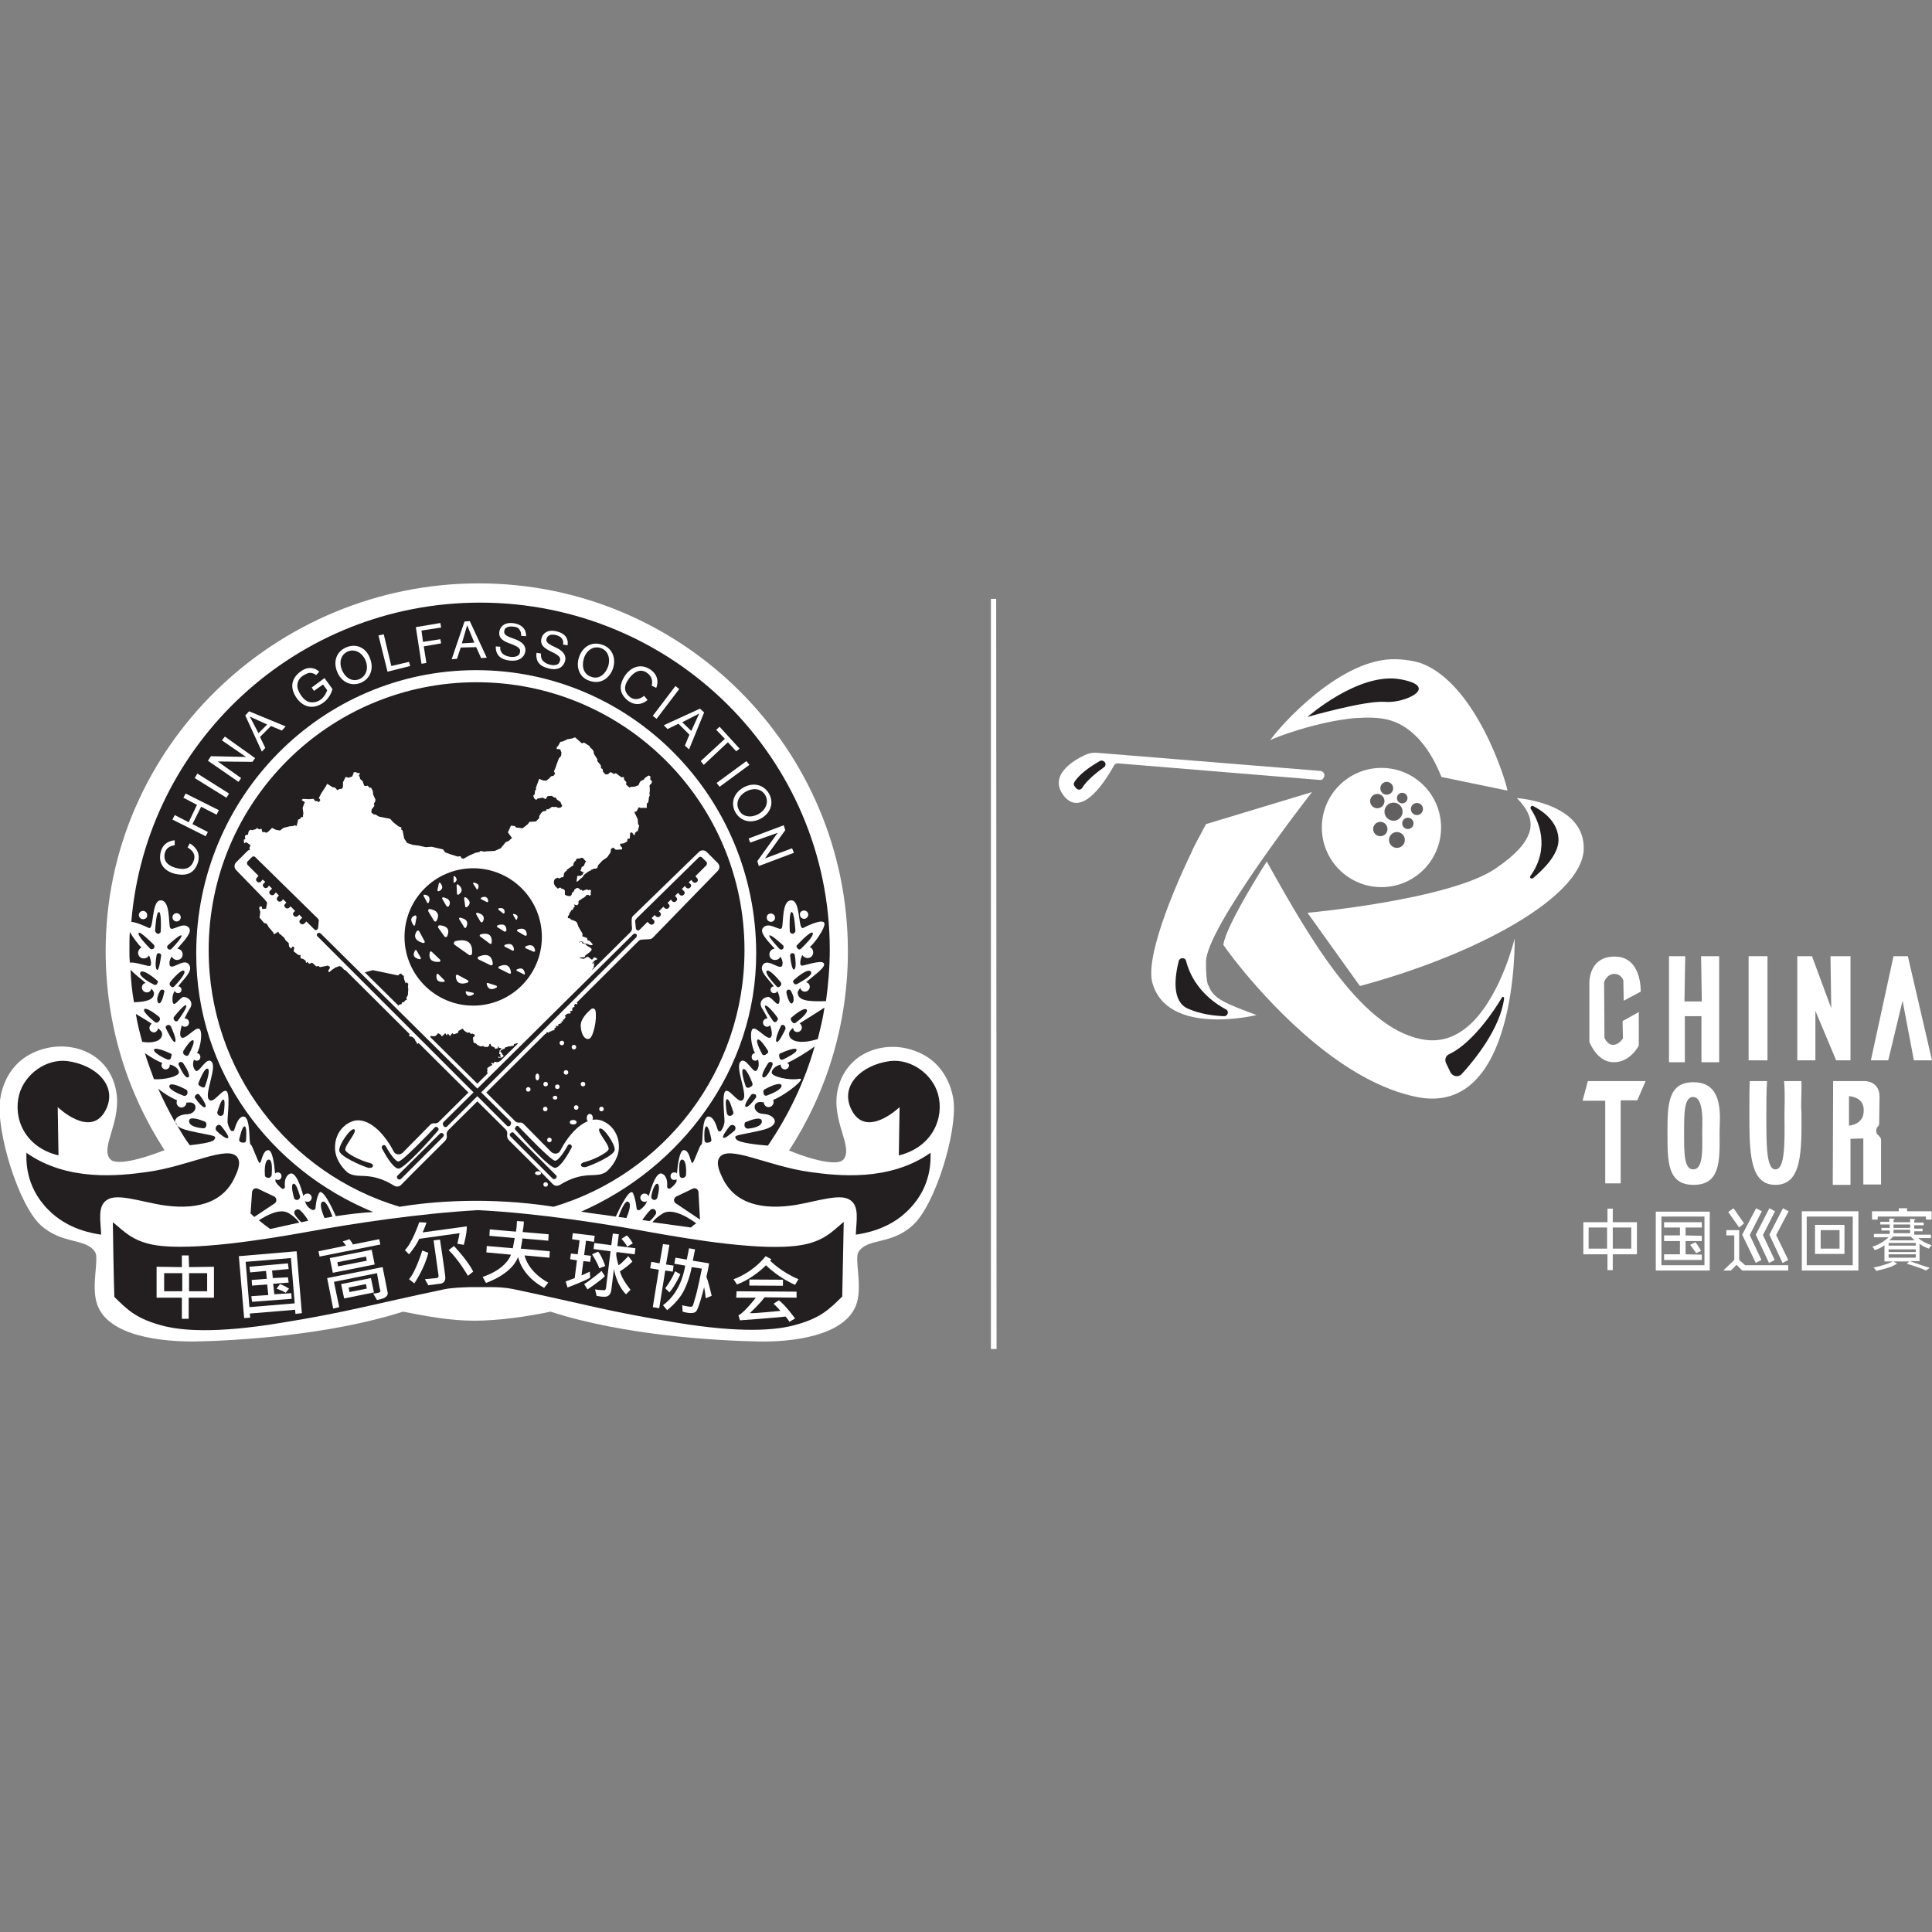 <?xml version="1.0" encoding="utf-8"?>
<!-- Generator: Adobe Illustrator 25.0.1, SVG Export Plug-In . SVG Version: 6.00 Build 0)  -->
<svg version="1.1" id="Layer_1" xmlns="http://www.w3.org/2000/svg" xmlns:xlink="http://www.w3.org/1999/xlink" x="0px" y="0px"
	 viewBox="0 0 512 512" style="enable-background:new 0 0 512 512;" xml:space="preserve">
<rect x="0" y="0" width="512" height="512" fill="#808080" stroke="none"/>
<style type="text/css">
	.st0{fill:#FFFFFF;}
	.st1{fill:#231F20;}
	.st2{fill-rule:evenodd;clip-rule:evenodd;fill:#FFFFFF;}
	.st3{opacity:0.71;fill:#231F20;enable-background:new    ;}
</style>
<path class="st0" d="M252.7,291.7c-0.4-3.1-2.4-11.4-12.2-13.8c-7.4-1.8-16.4,1.5-18.5,10.9c-1.8,8.3,4.3,15.2,1.5,18.5
	c-1.2,1.4-6.2,0.9-14.4-2.4c9.9-15.2,15.6-33.4,15.6-52.8c0-53.8-43.8-97.5-97.8-97.5S28,198.1,28,252c0,19.5,5.7,37.6,15.6,52.8
	c-8.2,3.2-13.2,3.8-14.4,2.4c-2.8-3.2,3.3-10.2,1.5-18.5c-2-9.4-11-12.7-18.5-10.9C2.3,280.2,0.4,288.5,0,291.6
	c-1,8.4,4.9,27.7,10.8,33.1c5.8,5.2,11.9,3.3,14.4,7.1c1.1,1.7-1,8.6,0.4,13.4c2.6,9.1,17.8,10.4,26.2,10.3
	c10.7-0.2,35.3-1.6,55-7.9c6.2,1.2,12.4,2.4,18.9,2.4c6.4,0,14.1-1.1,20.2-2.4c19.7,6.4,44.4,7.7,55,7.9c8.3,0.2,23.5-1.2,26.2-10.3
	c1.4-4.9-0.7-11.7,0.4-13.4c2.4-3.8,8.6-1.8,14.4-7.1C247.8,319.4,253.7,300.1,252.7,291.7z"/>
<path class="st1" d="M197.3,251.8c0-39.2-31.8-71-71-71s-71,31.8-71,71c0,32.1,21.3,59.3,50.6,68c8.5-1.4,23.5-2.7,40.8,0
	C176,311.1,197.3,283.9,197.3,251.8z"/>
<path id="path2296" class="st2" d="M152.4,195.4l-0.8,0.3l-1.2,0.2l-1.3,0.6l-0.6,0.1l-0.6,1.1l-0.3,0.2l-0.1,0.6h0.4l0.6,0.1
	l0.1,0.4l0.2,0.4l-0.1,0.9l-0.6,0.7l-0.6,1.6l-0.3,0.9l-0.4,0.9l0.3,0.6l-0.4,0.6l-0.6,0.1l-0.8,0.8l-0.6,0.4l-0.9-0.1l-0.9-0.4
	l-0.9,2.4l0.1,0.4l-0.3,0.3l-0.1,1l-0.4,0.4l0.3,0.7l0.5,0.4l0.4-0.4l1.4-0.2l0.7,0.4l0.5-0.8l1.1-0.1l0.6,0.4l0.5,0.1l0.3,0.5
	l0.9,0.6l0.5,1.1l-0.4,0.4l-0.6,0.1l-0.8-0.3l-0.4,0.1l-0.5-0.1l-1,0.7l-0.4-0.1l-0.2,0.5l-0.8,0.1l-0.6,0.6l-0.4,0.7v0.5l-0.9,0.9
	l-1.7,0.1l-0.4,0.6l-1.4,1.1l-1.7-0.2l-0.4-0.4l-1-0.1l-0.8,1.8l1.1,1.5l-0.4,0.3l-0.4,0.4l-0.9,0.4l-1.3,1.6l-1.6,0.7l-2.1,0.1
	l-0.7,0.1l-0.9-0.2l-0.4,0.3l-1,0.2l-1.6,0.7l-1.6,0.9l-0.5-0.2l-0.3-0.5l-0.7,0.1l-1.9-0.6l-1.4-0.5l-0.6-0.8l-3-0.7l-1.6,0.1
	l-1.8-0.4l-1.6-0.2l-1.5-0.5l-0.8-1.2l-0.4-2.1l-0.4-0.3l0.1-0.5l-0.8-0.3l-1.4-1.1l-0.8-0.9l-3-0.6l-0.8-0.5l-0.6-0.1l-0.6-0.5
	l0.1-0.8l0.7-0.9l-0.1-0.7l0.3-0.4l0.1-0.6l-0.6-1.3l-0.1-1l-0.5-0.9l-0.3,0.1l-0.6-0.6l-0.4,0.1h-0.4l-0.2-0.4l-0.3-0.9l-0.7-0.6
	v-0.3l-0.3-0.6l0.2-0.3v-0.4l-0.5,0.1l-0.5-0.3l-0.6,0.1l-0.1,0.5l-0.3,0.6l-0.9,0.3l-0.8-0.2l-0.7,1.4v1.1l-0.2,0.6l-0.7,0.1
	l-0.7,0.3l-0.2-0.4l-0.4-0.3l-0.6-0.1l-1.4-0.9l-0.3,0.6l-1.3,2l-0.6,1.2l0.4,0.5l-0.4,0.6l-0.4-0.3h-0.6l-0.4-0.6l-1.2,0.1
	l-1.6-0.1l-0.4,0.3l0.9,0.6l-0.2,0.4l-0.4,1.1l0.2,1.5l-0.1,0.4v0.5l-0.6,0.1l-0.1,0.4l-0.6,0.2l-0.1,0.6l-0.3,1.1l-0.5-0.2
	l-0.4,0.2l-1,0.1l-1.6,0.4l-0.9,0.7l-1.1-0.2l-1-0.5l-0.9,0.9l-0.6,0.4l-0.5-0.2h-0.6l-0.2-0.9l-0.6,0.2l-0.7-0.4l-0.1,0.3l-1,0.3
	l-0.6-0.1l-0.4,0.4l-0.2,0.9l-0.6,0.1l-0.2,0.4l0.1,0.7l-0.4,0.1l0.1,1l0.6-0.3l1.1,0.8l-0.3,0.7l0.1,0.5l-0.1,1.1v0.6l-1.3-0.1
	l-0.1,0.4l0.6,0.5l0.8,0.2l0.1,0.6l0.6,0.3l0.1,1l-0.2,0.6l0.3,0.8l0.5,0.1l0.6,0.9l1.5,0.9H70l1.5,3.4l-0.9,0.5l-0.4,1.4l0.6,0.8
	l-0.3,1.6l-1,0.1l-0.1-0.6l-0.6-0.1l-0.1,0.6l0.3,0.9l-0.1,0.4v0.4l-0.1,0.4v0.3l1.2,1.4l0.7,0.2l0.5,0.9l0.7,0.8l0.5,0.6l0.2,0.5
	l1.2-0.7l0.1,0.4l0.5,0.4l0.9,0.8l0.4,0.7l0.8,0.7l0.1,0.9l0.5,0.6l0.5-0.6l0.4,0.3l-0.2,1l1.3,1h0.6l-0.1,0.4l0.1,0.5l0.6,0.1
	l0.7,0.5l0.1,0.6l0.4-0.3l0.3,0.4l0.3,0.1l0.6-0.3l1.1,1l0.6-0.1l0.4,0.3l2.1-0.4l0.5,0.3v0.4l-0.4,0.6l0.1,0.4h0.2L88,257l0.9-0.6
	L90,256l0.6,0.3l0.6,0.7l1.3,0.3l0.8,0.6l1.1,0.4l4.4-1.2l6.7,1.4l0.4-0.4l0.4-0.1l0.3,0.4l0.4,0.2l0.1,0.9l0.4,1.1l0.2-0.3l0.5,0.4
	l-0.1,0.9l0.1,0.4l-0.1,1.7l-0.4,0.7l0.1,0.6l-0.4,0.1l-0.4,0.5h-0.4l-0.2,0.5l-0.7,0.2l-0.2,0.6l0.1,0.3l-0.4,0.1l-0.2,0.3v0.6
	l0.1,0.2l0.1,0.5l-0.4,0.5l0.1,0.3l0.6-0.1l0.4-0.3h1l0.3,0.2h0.6l-0.4,0.6l0.3,0.4l0.1,1.2l0.4,0.4l0.9,0.1l0.1,0.4l-0.4,0.6
	l0.1,0.5l-0.4,0.4l-0.1,0.4l0.4,0.2h0.2l1.1,0.4l-0.1,0.6l0.3,0.4l0.3,0.6l0.3-0.3l0.5,0.3l0.6-0.4l0.6-0.1l0.4,1.4l0.5-0.1l0.5,0.1
	l0.2-1.1l-0.4-1.4l0.4-0.6l0.3,0.1h0.8l0.4-0.3l0.4-0.5l0.7,0.4l0.2,0.4h0.2l0.8-0.8l0.4,0.6l0.3-0.5l0.6,0.7l0.2-0.4l0.4-0.4
	l0.3,0.3l0.4-0.1l0.8-0.3l0.1-0.5l1.1-0.6l0.5,0.6l0.8,0.5l0.5-0.1l0.4,0.4l0.4-0.1l0.6,0.3v0.4l-0.4,0.3l-0.1,0.4l0.1,0.2l0.1,0.8
	l0.6,0.2l0.4,0.4l0.8,0.4l0.8-0.1l0.4,0.3l0.4-0.1l0.1,0.1h0.2l0.1-0.2l0.3-0.1l0.1-0.5l0.3-0.1l0.1,0.4l0.3,0.4l0.1-0.1l0.3,0.2
	l0.3,0.1l0.1,0.4l0.2-0.1l0.6-0.1l-0.1-0.5h0.1l0.3,0.4l0.6,0.1l-0.1,0.2l-0.4,0.4l-0.1,0.9l0.3,0.1v0.6l0.4,0.3l-1-0.3l0.1,0.3h0.9
	l0.4-0.4l0.1-0.1l-0.4-0.4L133,279l-0.3-0.1l-0.1-0.4l0.3-0.2l0.4-0.3h0.3l0.4-0.5h0.4l0.2-0.2h0.6l0.2-0.1h0.4l0.4-0.2v-0.3
	l0.4-0.1l0.3-0.1h0.4h0.4l0.1-0.2l0.4,0.1l0.5-0.3h0.4v-0.6l0.1-0.2l0.4,0.5l0.4-0.5l-0.1-0.4l0.3,0.3h0.1l0.1-0.2v-0.2l-0.1-0.4
	V274l-0.1-0.1l0.1-0.2l0.2,0.2h0.2l0.1,0.3l0.2,0.3h0.3l-0.1,0.4h0.3l0.2,0.1l0.3,0.1l-0.1-0.2l0.2-0.1l-0.4-0.4l0.4-0.1l0.3,0.1
	l0.1-0.4l0.4-0.1v0.4h0.4l0.2-0.3l0.4-0.4h0.4l0.1,0.1v0.3h0.3l0.1-0.5l0.1-0.1l0.4,0.3l0.4-0.3l0.3-0.1l0.4-0.2l0.5-0.1l0.1-0.6
	l0.4-0.1l-0.1-0.3l-0.2-0.1h0.6l0.4-0.1l-0.2-0.2l0.2-0.3l0.4,0.1l0.1-0.4l0.3,0.1l-0.1-0.5l0.4,0.1v-0.5h0.3l0.2-0.4l0.2-0.2
	l-0.1-0.3l-0.2-0.2l0.4-0.1l0.2-0.3l0.4-0.1h0.5l0.1-0.2l0.1-0.2l-0.2-0.1l-0.1-0.2h0.6l0.1-0.2l-0.1-0.4l0.2-0.2l0.2-0.2l0.3-0.1
	l-0.2-0.4l0.1-0.3l0.2-0.2l0.3,0.2l0.2,0.1l0.1-0.2l-0.2-0.4l0.3-0.4l-0.1-0.3l0.1-0.3L153,264l0.1-0.4l0.2-0.2l-0.1-0.2l-0.4-0.4
	l0.1-0.3l0.4,0.1l0.1,0.1l0.1-0.4l0.4-0.2l0.1-0.1l0.1-0.4l0.2-0.2l-0.2-0.1h0.3l0.4-0.4v-0.4l0.1-0.3l0.2-0.6l0.2-0.4l0.2-0.1
	l0.1-0.6l0.4-0.1l0.1,0.6l0.4-0.4l0.4-0.2l-0.2-0.5l-0.1-0.4l0.4-0.3v-0.4l0.4-0.4l-0.1-0.4l0.2-0.1l-0.1-0.4v-0.7l-0.2,0.5h-0.3
	l0.4-0.5l0.5-0.4l0.4-0.1V254l-0.6-0.3l-0.3,0.1l-0.2,0.4l-0.3,0.1l-0.4-0.3l-0.5-0.4h-0.4l-0.6,0.4l-0.3,0.1l-0.5-0.1l-0.4-0.1
	l-0.1-0.1l0.4-0.1h0.6l0.4-0.1l0.1-0.4l0.7-0.5l0.5-0.4l0.4-0.4l0.1-0.4l-0.4-0.4l-0.6-0.3l-0.4-0.3l-0.2-0.3l-0.4-0.1l-0.5-0.1
	v-0.3l-0.4-0.1l-0.4,0.2l-0.1,0.1l0.2-0.3l0.4-0.1l0.5,0.1l0.1,0.3l0.3,0.1l0.5,0.1l0.4,0.1l0.4,0.2l0.5,0.1l0.3-0.1l0.1-0.1
	l-0.3-0.4l-0.6-0.6l-0.5-0.1l-0.1-0.6l-0.5-0.2l-0.6-0.2l-0.2-0.1l0.1-0.4l-0.1-0.4l-0.6-1l-0.4-0.7l-0.4-1.1l-0.3-0.3l-0.7-0.3
	l-0.6-0.2l-0.2-0.3l-0.6-0.1v-0.5l0.3-0.3l0.1-0.5l0.2-0.2l0.3-0.6l0.4-0.1l0.1-0.3l0.2-0.4l0.3-0.2l-0.3-0.4l0.1-0.1l0.3,0.1
	l0.4,0.1l0.4-0.3v-0.7l0.2-0.3l0.3-0.1l0.5-0.4l0.4-0.2l0.5-0.4l0.3-0.4l0.3,0.1l0.1-0.1l0.3,0.3l0.4-0.3l-0.1-0.4l0.1-0.3v-0.5
	l-0.4-0.1l-0.3,0.1l-0.4-0.2l-0.6,0.2l-0.4,0.2l-0.2-0.1l-0.1-0.2l-0.3,0.1l-0.4-0.4l-0.4-0.2l-0.4,0.1l-0.5,0.4l-0.1,0.4l-0.5,0.4
	l-0.1,0.5l-0.4,0.4l-0.8-0.1l-0.6-0.3V236l-0.4-0.4l-0.5-0.1l-0.3-0.3l-0.3,0.1l-0.4,0.2l-0.3-0.3l-0.4-0.4l-0.3-0.6v-0.7l0.2-0.5
	l0.5-0.3l0.3-0.1l0.4,0.2l0.3-0.1l0.2-0.2h0.4l0.1-0.1l0.1,0.1l0.1-0.6l0.1-0.5l0.4-0.5l0.3-0.1v-0.3l0.6-0.4l0.7-0.5l0.4-0.2
	l0.1-0.6l0.4-0.6l0.2-0.1l0.1-0.4l0.4-0.2h0.6l0.4-0.2l0.4,0.1l0.5,0.6l0.3,0.2l-0.2,0.4l-0.2,0.4l-0.1,0.4l-0.5,0.3l-0.2,0.2
	l-0.1,0.6l-0.3,0.1l0.4,0.3l0.2,0.2l0.4-0.1l-0.2,0.5l-0.1,0.3l-0.3,0.1l-0.1,0.2h-1l-0.2,1.4l0.1,0.2l0.5-0.4l0.4-0.4l0.4-0.3
	l0.3-0.3l0.2-0.4l0.9-0.7l0.6-0.4h0.3l0.1-0.3l0.5-0.1l0.2-0.2h0.6l0.4-0.2l0.2-0.7l1.1-1.2l1.3-0.9l0.9-1.3l0.1-0.9l0.6-0.4
	l0.7,0.6l1.6-0.1l0.1-0.4l-0.6-0.7l0.1-0.4l0.9-0.1l0.9-0.5l0.1-0.7l0.6-0.1l0.1-1.5l0.5-0.1l0.4,0.6l0.5,0.1l-0.2-0.3l0.2-0.4
	l0.6-0.4l0.4-1.4l-0.3-0.4l-0.1-1.3l-0.9-1.9l0.6-0.2l0.6-1.1l0.4,0.2h1.7V213l0.4-0.4l0.2-1.4l0.2-0.4l-0.1-0.6l0.1-0.4v-1.1
	l-0.1-0.4l0.2-0.4l0.3-0.2l0.2-0.6l-0.5-0.6l0.1-0.7l-0.5-0.3l-0.9,0.6l-0.5,0.6l-0.4,0.1l-0.5,0.4l-0.4,0.9l-1.1,0.4h-0.8l-0.5,0.2
	l-0.9-0.8l0.1-0.6l-0.6-0.7l-0.1-0.7l-0.6,0.1l-1.5-1.1l-0.5,0.2l-0.9-0.5l-0.7,0.6h-0.7l-0.6-0.7l-0.1-0.7l-0.4-0.2l-0.1-0.8
	l-0.9-1.1v-0.5l-0.9-1.4l-0.1-0.7l-0.4-0.6l-0.5-0.4l-0.2-0.4l-1.4-0.9l-0.6,0.2L152.4,195.4L152.4,195.4z M134.1,280.9l-0.6,0.2
	l-0.5,0.1l-0.7,0.1l-0.1,0.1l-0.4,0.1l-0.6-0.1h-0.1l-0.2,0.1v0.2l-0.1,0.1l-0.4-0.1l-0.2,0.1v0.2l0.3,0.1l-0.1,0.2l-0.3,0.1
	l-0.9,0.6l-0.1,0.3l0.1,0.3l-0.1,0.3l0.1,0.6l0.1,0.4l0.1,0.5l0.6,0.3l0.4,0.2h0.6l0.2,0.2l0.5-0.1v-0.4l0.4-0.1h0.4v-0.2l0.4-0.5
	h0.2l0.3-0.1l0.1-0.5l0.1-0.7l0.4-0.6l0.4-0.4l0.3-0.2v-0.4l-0.1-0.4v-0.4L134.1,280.9L134.1,280.9z"/>
<path class="st2" d="M157.8,267.8c-0.1-0.5-0.7-0.7-1.1-0.4c-1.1,0.9-2.9,2.7-2.8,4.5c0.1,2.5,1.3,3.9,2.4,3.3
	C157.2,274.7,158.3,270.2,157.8,267.8z"/>
<path class="st1" d="M15.5,306.2l-0.2-12.8c0,0,8.9,8.6,12.8,0.6c3.1-6.4-2.8-11.8-10.2-12.8c-5.6-0.7-11.3,3.4-12.8,8.8
	C3.4,296.3,6.5,304,15.5,306.2z"/>
<path class="st1" d="M7,305.5c0,1.6-0.5,8.7,5.7,15c5.3,5.5,12.3,6.4,14.1,6.7c-0.1-3.6-1.1-7.7,1.7-9.3c2.6-1.6,8.4,0.4,14.1,1.4
	c8.6,1.4,16.4,0,19.7-7.5c0.3-0.7,1.8-3.5,0.6-5.1c-2.4-3.4-12.9,2.4-24,3.9C31.7,311.6,17.9,313.2,7,305.5z"/>
<path class="st1" d="M238.2,306.2l0.2-12.8c0,0-8.9,8.6-12.8,0.6c-3.1-6.4,2.8-11.8,10.2-12.8c5.6-0.7,11.3,3.4,12.8,8.8
	C250.3,296.3,247.1,304,238.2,306.2z"/>
<path class="st1" d="M246.6,305.5c0,1.6,0.5,8.7-5.7,15c-5.3,5.5-12.3,6.4-14.1,6.7c0.1-3.6,1.1-7.7-1.7-9.3
	c-2.6-1.6-8.4,0.4-14.1,1.4c-8.6,1.4-16.4,0-19.7-7.5c-0.3-0.7-1.8-3.5-0.6-5.1c2.4-3.4,12.9,2.4,24,3.9
	C221.9,311.6,235.7,313.2,246.6,305.5z"/>
<path class="st1" d="M212.1,330c-9.8,1.6-28.3-1.4-40.5-3.6c-11.4-2.1-29-4.9-44.9-5.7c-15.9,0.9-33.5,3.6-44.9,5.7
	c-12.2,2.2-30.7,5.1-40.5,3.6c-6.3-1-8.6-3.9-11.4-6.1c0.1,6.6,0.2,13.2,0.4,19.8c3.5,3.4,5.8,5.9,13.5,7.8c4.3,1,12.9,2,30.5-0.9
	c17.9-2.9,23.8-4.8,43.3-8.9c2.4-0.5,4.9-0.5,6.9-0.6c1.9,0,3.7,0,5.6,0c1.8,0,3.8,0.1,5.8,0.5c19.5,4.1,25.4,6,43.3,8.9
	c17.5,2.9,26.2,1.9,30.5,0.9c7.7-1.9,10-4.4,13.5-7.8l0.4-19.8C220.7,326.2,218.4,329,212.1,330z"/>
<g>
	<path class="st1" d="M51.2,275.7c-0.6-0.3-2,1.8-2.6,2.8c-0.1,0.3-0.1,0.6,0.1,0.9l0.4,0.3c0.3,0.2,0.8,0.1,0.9-0.2
		C50.7,278.2,51.7,276,51.2,275.7z"/>
	<path class="st1" d="M49.4,288.8c-1.1-0.6-4.1-2.1-4.5-1.1s2.5,2.2,3.8,2.7c0.4,0.1,0.7-0.1,0.9-0.4l0.1-0.4
		C49.7,289.2,49.6,288.9,49.4,288.8z"/>
	<path class="st1" d="M47.5,281.6c-0.2,0.2-0.3,0.5-0.1,0.7c0.5,1.1,1.7,3.6,2.5,3.2c0.7-0.4-0.6-2.7-1.4-3.8
		C48.2,281.4,47.7,281.3,47.5,281.6z"/>
	<path class="st1" d="M49.3,266.4c-0.5-0.2-2.4,2.1-3.2,3.1c-0.2,0.3-0.1,0.6,0.1,0.9l0.1,0.1c0.3,0.3,0.7,0.2,0.9-0.1
		C48,269.3,49.8,266.7,49.3,266.4z"/>
	<path class="st1" d="M45.2,279.2c-1.2-0.6-4.2-1.8-4.4-1c-0.1,0.8,2.4,2.1,3.6,2.6c0.4,0.1,0.7,0,0.9-0.4l0.1-0.5
		C45.6,279.6,45.5,279.2,45.2,279.2z"/>
	<path class="st1" d="M44.3,271.7l-0.1,0.1c-0.3,0.1-0.4,0.5-0.2,0.8c0.6,1.1,1.9,3.9,2.4,3.5s-0.6-2.9-1.1-4.1
		C45,271.6,44.6,271.5,44.3,271.7z"/>
	<path class="st1" d="M54.2,297.2c-1.2-0.5-4.1-1.5-4.1-0.1s2.4,1.8,3.7,1.9c0.5,0.1,0.9-0.4,0.9-0.9V298
		C54.7,297.6,54.5,297.3,54.2,297.2z"/>
	<path class="st1" d="M54.4,293.4c0.5-0.4-0.8-2.3-1.5-3.2c-0.2-0.3-0.6-0.4-0.9-0.1l-0.1,0.1c-0.3,0.2-0.4,0.6-0.1,0.9
		C52.4,292,53.9,293.8,54.4,293.4z"/>
	<path class="st1" d="M71.2,307.3c-1.1,0.1-1.1,3-1,4.1c0,0.3,0.1,0.5,0.4,0.6c0.6,0.4,1.3,0,1.4-0.6
		C72.1,309.7,72.2,307.3,71.2,307.3z"/>
	<path class="st1" d="M53,287.8l0.5,0.3c0.4,0.2,0.8,0.1,0.9-0.4c0.5-1.4,1.4-4.3,0.6-4.5c-0.8-0.2-1.9,2.6-2.4,3.8
		C52.5,287.4,52.7,287.7,53,287.8z"/>
	<path class="st1" d="M43.2,262.3c-0.3-0.1-0.6,0-0.8,0.3c-0.4,0.8-1.1,2.3-0.5,3.1c0.7,0.9,1.4-1.6,1.6-2.7
		C43.7,262.7,43.5,262.4,43.2,262.3z"/>
	<path class="st1" d="M64.8,298.5c-0.6,0-1.1,2.3-1.4,3.4c-0.1,0.4,0.1,0.6,0.4,0.8l0.5,0.1c0.4,0.1,0.9-0.1,0.9-0.6
		C65.3,300.8,65.4,298.5,64.8,298.5z"/>
	<path class="st1" d="M58.3,295.7c0.5,0.1,0.9-0.2,1-0.7c0.2-1.4,0.4-3.6-0.1-3.6c-0.6,0-1.2,2.1-1.6,3.3
		C57.5,295.1,57.8,295.6,58.3,295.7z"/>
	<path class="st1" d="M57.5,298.3L57.5,298.3c-0.4,0.4-0.5,1-0.1,1.4c0.9,0.9,2.5,2.2,3,1.9c0.5-0.3-0.9-2.1-1.7-3.1
		C58.3,298,57.8,298,57.5,298.3z"/>
	<path class="st1" d="M85.4,318.5c-0.9,0.5,0.1,3.1,0.6,4.3c0.6-0.1,1.4-0.2,2.1-0.4C87.6,321.1,86.4,317.9,85.4,318.5z"/>
	<path class="st1" d="M49.5,295.3c3-0.1,3.1-3.6,0.2-3.1c-0.1,0-0.1,0-0.3,0c0,0.7-0.6,1.3-1.3,1.3s-1.3-0.6-1.3-1.3
		c0-0.2,0.1-0.4,0.1-0.6c-1.6-0.7-3.6-1.9-5-3.1c1.4,3.1,2.9,6.1,4.5,8.9C46.2,296.3,47.7,295.3,49.5,295.3z"/>
	<path class="st1" d="M47.4,284.3c0.1-0.8-0.8-1.8-2.4-2.2c0,0.1,0,0.1,0,0.2c0,0.6-0.5,1.1-1.1,1.1s-1.1-0.5-1.1-1.1
		c0-0.2,0.1-0.4,0.2-0.6c-1.1-0.4-2.9-1.4-4.6-2.6c0.7,2.4,1.6,4.6,2.4,6.9C43.7,286.2,47.3,285.2,47.4,284.3z"/>
	<path class="st1" d="M50.3,299.7c-1.8-0.4-2.9-0.9-3.4-1.5c1.1,1.8,2.1,3.6,3.4,5.3c2.6-0.3,5.7-0.7,6.4-1.4
		C57.8,300.8,56.4,301.1,50.3,299.7z"/>
	<path class="st1" d="M72.8,318.9c0.6-0.4,0.6-1.4-0.1-1.8l-4.4-2.1c-0.6-0.3-1.4,0.1-1.5,0.9l-0.4,5.7c0.4,0.3,0.6,0.6,1,0.9
		L72.8,318.9z"/>
	<path class="st1" d="M42.9,273.6c-0.1-0.3-0.5-0.7-1-1.1c-0.1,0.6-0.6,1.1-1.1,1.1c-0.6,0-1.2-0.5-1.2-1.2c0-0.4,0.3-0.9,0.6-1.1
		c-1.3-0.9-2.9-1.8-4.2-2.6c0.4,2.5,1,4.9,1.7,7.4C41.7,276.7,43.3,275.2,42.9,273.6z"/>
	<path class="st1" d="M39.5,256c0.8,0.1,0.6-1.5,0-2.8c-0.3,0.5-0.8,0.8-1.4,0.8c-0.9,0-1.5-0.7-1.5-1.5c0-0.6,0.4-1.2,0.9-1.4
		c-0.9-0.8-2.2-2.6-3.1-4.1c-0.1,1.6-0.1,3.3-0.1,4.9c0,1.1,0,2.1,0.1,3.2C35.7,254.9,38.5,255.9,39.5,256z"/>
	<path class="st1" d="M38.2,267.5c-0.4,0.6,1.9,2.6,2.9,3.4c0.3,0.2,0.6,0.1,0.9-0.1l0.3-0.4c0.2-0.3,0.1-0.6-0.1-0.9
		C41.2,268.7,38.7,266.8,38.2,267.5z"/>
	<path class="st1" d="M79.6,320.8c-0.4-0.4-0.9-0.4-1.3-0.1s-0.4,0.9-0.1,1.3c0.4,0.6,1,1.3,1.6,1.9c0.6-0.1,1.2-0.2,1.9-0.4
		C81.2,322.6,80.3,321.4,79.6,320.8z"/>
	<path class="st1" d="M40.8,263.4c0.1-0.4-0.2-0.9-0.7-1.4c-0.1,0.6-0.6,1-1.2,1c-0.7,0-1.3-0.6-1.3-1.3c0-0.6,0.4-1.1,1-1.2
		c-1.4-1.2-3.1-2.5-4-3.5c0.1,2.9,0.4,5.8,0.9,8.6C38.9,265.5,40.7,264.9,40.8,263.4z"/>
	<path class="st1" d="M42.7,253.3c0.1-0.4-0.3-0.7-0.6-0.7l0,0c-0.3,0-0.6,0.2-0.6,0.5c-0.2,1.1-0.5,3.4,0.1,3.9
		C42.1,257.4,42.5,254.6,42.7,253.3z"/>
	<path class="st1" d="M40.7,251.4L40.7,251.4c0.3-0.4,0.3-0.7,0.1-1c-1.1-1.1-4-3.9-4.1-3.1s2.1,3.1,3.1,4.1
		C39.9,251.6,40.4,251.6,40.7,251.4z"/>
	<path class="st1" d="M41.7,260.5l0.1-0.1c0.1-0.2,0-0.5-0.2-0.6c-0.9-0.8-3.8-3.1-4.4-2.1c-0.6,0.9,2.3,2.6,3.7,3.3
		C41.2,261.1,41.7,260.9,41.7,260.5z"/>
	<path class="st1" d="M77.8,313.7c-0.8,0.1-0.2,2.6,0.1,3.7c0.1,0.4,0.4,0.6,0.8,0.6c0.5,0,0.9-0.5,0.8-1
		C79.1,315.7,78.5,313.6,77.8,313.7z"/>
	<path class="st1" d="M41.5,247.3l0.1,0.1c0.4,0.2,1-0.1,1-0.6c0.1-1.8,0.1-5.2-0.5-5.1c-0.7,0.1-0.9,3.7-1,5
		C41.2,246.9,41.3,247.2,41.5,247.3z"/>
	<path class="st1" d="M79.3,324c-0.4-0.6-1.3-1.6-2.8-2.5c-2.3-1.4-5.9,0.6-7.9,1.9c1,0.8,2,1.6,3,2.3
		C73.7,325.2,76.3,324.7,79.3,324z"/>
	<path class="st1" d="M45.5,251.4c1.1-1.1,2.9-3.2,2.6-3.5c-0.4-0.3-2.6,1.7-3.6,2.6c-0.2,0.2-0.3,0.5-0.1,0.8
		C44.6,251.7,45.2,251.8,45.5,251.4z"/>
	<path class="st1" d="M45.3,261.4c0.3,0.3,0.6,0.3,0.9,0c1-1.1,3.2-3.5,2.6-4.1c-0.6-0.6-2.9,1.9-3.7,3c-0.2,0.2-0.2,0.6,0,0.9
		L45.3,261.4z"/>
	<path class="st1" d="M166.5,318.5c-0.9-0.6-2.2,2.9-2.6,4c0.6,0.1,1.4,0.2,2.1,0.3C166.5,321.6,167.5,319,166.5,318.5z"/>
	<path class="st1" d="M210,252.6L210,252.6c-0.4,0-0.7,0.4-0.6,0.7c0.1,1.4,0.6,4.1,1.1,3.6c0.6-0.5,0.3-2.8,0.1-3.9
		C210.6,252.8,210.3,252.6,210,252.6z"/>
	<path class="st1" d="M210.3,247.4l0.1-0.1c0.2-0.1,0.4-0.4,0.4-0.6c-0.1-1.2-0.3-4.9-1-5c-0.6-0.1-0.6,3.4-0.5,5.1
		C209.4,247.3,209.9,247.6,210.3,247.4z"/>
	<path class="st1" d="M211.4,251.4c0.3,0.3,0.6,0.3,0.9,0c1-1,3.3-3.2,3.1-4.1s-3,1.9-4.1,3.1C211,250.6,211,251,211.4,251.4
		L211.4,251.4z"/>
	<path class="st1" d="M207.6,251.3c0.1-0.3,0.1-0.6-0.1-0.8c-0.9-0.8-3.2-2.9-3.6-2.6c-0.3,0.3,1.6,2.4,2.6,3.5
		C206.9,251.8,207.4,251.7,207.6,251.3z"/>
	<path class="st1" d="M206.9,261.2c0.2-0.2,0.2-0.6,0-0.9c-0.9-1.1-3.1-3.6-3.7-3c-0.6,0.6,1.6,3,2.6,4.1c0.3,0.3,0.6,0.3,0.9,0
		L206.9,261.2z"/>
	<path class="st1" d="M197.3,298v0.2c0,0.5,0.4,0.9,0.9,0.9c1.4-0.1,3.7-0.6,3.7-1.9c0-1.5-2.9-0.4-4.1,0.1
		C197.5,297.3,197.3,297.6,197.3,298z"/>
	<path class="st1" d="M200,290c-0.3-0.2-0.7-0.1-0.9,0.1c-0.7,0.9-2,2.8-1.5,3.2c0.5,0.4,2-1.4,2.7-2.4c0.2-0.3,0.1-0.6-0.1-0.9
		L200,290z"/>
	<path class="st1" d="M210.2,260.3l0.1,0.1c0.1,0.4,0.6,0.6,0.9,0.4c1.4-0.8,4.4-2.4,3.7-3.3c-0.7-1-3.5,1.3-4.4,2.1
		C210.2,259.8,210.1,260.1,210.2,260.3z"/>
	<path class="st1" d="M207.9,271.8l-0.1-0.1c-0.4-0.2-0.8-0.1-0.9,0.3c-0.6,1.2-1.6,3.7-1.1,4.1s1.9-2.4,2.4-3.5
		C208.1,272.3,208.1,272,207.9,271.8z"/>
	<path class="st1" d="M198.6,288.2l0.5-0.3c0.3-0.1,0.4-0.5,0.3-0.8c-0.4-1.1-1.6-4-2.4-3.8c-0.7,0.2,0.1,3.1,0.6,4.5
		C197.7,288.2,198.2,288.4,198.6,288.2z"/>
	<path class="st1" d="M210.1,265.7c0.6-0.9-0.1-2.4-0.5-3.1c-0.1-0.3-0.5-0.4-0.8-0.3s-0.4,0.4-0.4,0.7
		C208.6,264.2,209.4,266.7,210.1,265.7z"/>
	<path class="st1" d="M206.5,279.9l0.1,0.5c0.1,0.4,0.5,0.5,0.9,0.4c1.2-0.6,3.8-1.9,3.6-2.6c-0.1-0.8-3.1,0.4-4.4,1
		C206.6,279.2,206.4,279.6,206.5,279.9z"/>
	<path class="st1" d="M209.8,269.6c-0.3,0.2-0.3,0.6-0.1,0.9l0.3,0.4c0.2,0.3,0.6,0.4,0.9,0.1c1.1-0.8,3.4-2.7,2.9-3.4
		C213.3,266.8,210.8,268.7,209.8,269.6z"/>
	<path class="st1" d="M202.9,279.5l0.4-0.3c0.3-0.2,0.4-0.6,0.1-0.9c-0.6-1-2-3.1-2.6-2.8c-0.6,0.3,0.5,2.6,1.1,3.7
		C202.1,279.7,202.5,279.7,202.9,279.5z"/>
	<path class="st1" d="M202.3,289.5l0.1,0.4c0.1,0.4,0.5,0.6,0.9,0.4c1.4-0.5,4.1-1.7,3.8-2.7c-0.4-1-3.4,0.5-4.5,1.1
		C202.4,288.9,202.2,289.2,202.3,289.5z"/>
	<path class="st1" d="M203.6,281.7c-0.7,1.1-2.1,3.4-1.4,3.8c0.8,0.4,2.1-2.1,2.5-3.2c0.1-0.2,0.1-0.6-0.1-0.7
		C204.3,281.3,203.9,281.4,203.6,281.7z"/>
	<path class="st1" d="M205.9,270.5c0.3-0.2,0.3-0.6,0.1-0.9c-0.8-1.1-2.7-3.4-3.2-3.1c-0.5,0.2,1.2,2.9,2.1,4.1
		c0.2,0.3,0.6,0.4,0.9,0.1L205.9,270.5z"/>
	<path class="st1" d="M193.6,295.7c0.5-0.1,0.9-0.6,0.7-1.1c-0.4-1.2-1-3.3-1.6-3.3s-0.3,2.4-0.1,3.6
		C192.7,295.5,193.1,295.8,193.6,295.7z"/>
	<path class="st1" d="M184.5,324.2c-0.9-0.7-6-4.4-8.9-2.6c-1.4,0.9-2.2,1.6-2.7,2.3c3.6,0.5,7.2,1,10.2,1.4
		C183.5,324.9,184,324.5,184.5,324.2z"/>
	<path class="st1" d="M209.1,282.3c0,0.6-0.5,1.1-1.1,1.1s-1.1-0.5-1.1-1.1c0-0.1,0-0.1,0-0.2c-1.5,0.4-2.4,1.4-2.4,2.2
		c0.1,1,4.5,2.1,7.3,1.6c2.1-0.4-3.1,4-6.9,5.6c0.1,0.2,0.1,0.4,0.1,0.6c0,0.7-0.6,1.3-1.3,1.3s-1.3-0.6-1.3-1.3c-0.1,0-0.2,0-0.3,0
		c-2.9-0.6-2.8,3,0.2,3.1s5.3,3.1-0.8,4.4c-6.1,1.4-7.4,1.1-6.3,2.4c0.8,0.9,5.8,1.4,8.3,1.6c5.4-7.9,9.7-16.8,12.4-26.3
		c-2.1,1.6-5.5,3.6-7.3,4.4C209,281.9,209.1,282.1,209.1,282.3z"/>
	<path class="st1" d="M174.2,313.7c-0.7-0.1-1.4,2-1.6,3.3c-0.1,0.5,0.3,1,0.8,1c0.4,0,0.6-0.2,0.8-0.6
		C174.5,316.3,175,313.9,174.2,313.7z"/>
	<path class="st1" d="M212.5,272.3c0,0.6-0.5,1.2-1.2,1.2c-0.6,0-1.1-0.4-1.1-1.1c-0.6,0.4-0.9,0.9-1,1.1c-0.6,1.9,1.8,3.6,7.4,1.9
		c0.1,0,0.1,0,0.1,0c0.7-2.8,1.4-5.6,1.8-8.4c-1.6,1.1-4.4,2.8-6.6,4.2C212.2,271.4,212.5,271.8,212.5,272.3z"/>
	<path class="st1" d="M194.6,298.3L194.6,298.3c-0.4-0.3-0.9-0.2-1.2,0.1c-0.8,1-2.2,2.9-1.7,3.1c0.5,0.3,2-1.1,3-1.9
		C195,299.2,195,298.6,194.6,298.3z"/>
	<path class="st1" d="M173.7,321.9c0.3-0.4,0.2-0.9-0.1-1.3c-0.4-0.3-0.9-0.3-1.3,0.1c-0.6,0.6-1.5,1.8-2.1,2.6
		c0.6,0.1,1.3,0.2,1.9,0.3C172.8,323.2,173.3,322.4,173.7,321.9z"/>
	<path class="st1" d="M167.8,316.3c0.6,1.5,0.8,3,0.9,3.9c0,0.4,0.5,0.7,0.9,0.4c0.6-0.4,1.4-1.1,1.8-2.1c0-0.1,0.1-0.1,0.1-0.2
		c-0.2,0.1-0.4,0.2-0.7,0.2c-0.6,0-1.1-0.5-1.1-1.1s0.5-1.1,1.1-1.1c0.5,0,0.9,0.3,1.1,0.7c0.8-2.6,2.1-6.8,3.7-5.9
		c1.1,0.6,1.3,2.1,1.2,3.3c-0.1,0.5,0.6,0.8,0.9,0.5c0.8-0.6,1.6-1.5,1.6-1.9c0-0.1,0-0.3,0-0.5c-0.1,0.1-0.4,0.2-0.6,0.2
		c-0.6,0-1-0.4-1-1s0.4-1,1-1c0.3,0,0.6,0.1,0.7,0.3c0.2-2.4,0.7-6.2,1.8-6.2c1.6-0.1,1.8,3.6,2.3,3.4s1.9-4.8,2.4-4.9
		s-0.1-7.2,1.8-7.4c1.3-0.1,2.1,2.1,2.5,3.5c0.1,0.5,0.8,0.6,1,0.1c0.4-0.6,0.8-1.5,0.8-2.4c0-1.6-0.8-7.7,0.4-8
		c1.2-0.4,3.5,3.9,4.6,2.2c1.1-1.6-2.2-8.3-0.8-9.9s3.4,3.3,4.3,2.3c0.6-0.7,0.7-1.7,0.4-2.9c-0.2,0.1-0.4,0.3-0.7,0.3
		c-0.6,0-1-0.4-1-1s0.4-1,0.9-1c-1.1-1.9-1.5-6.2-0.5-6.5c1.1-0.4,4.1,3.6,4.8,2.1c0.3-0.6,0.1-1.8-0.3-3c-0.2,0.2-0.5,0.4-0.8,0.4
		c-0.6,0-1.1-0.5-1.1-1.1s0.5-1.1,1.1-1.1h0.1c-0.4-1-1-1.9-1.4-2.6c-1.2-1.8,0.4-3.1,1.6-3.1c1.1,0,3,3.8,3,0.5
		c0-0.7-0.3-1.4-0.6-2.1c-0.1,0.4-0.5,0.6-0.9,0.6c-0.5,0-0.9-0.4-0.9-0.9s0.4-0.9,0.9-0.9c-1.6-2.1-3.9-4-3-5.6
		c1.4-2.4,5.3,2.4,5.3-0.6c0-0.5-0.2-1.1-0.6-1.7c-0.2,0.6-0.8,0.9-1.4,0.9c-0.9,0-1.5-0.6-1.5-1.5c0-0.8,0.6-1.4,1.4-1.5
		c-1.9-2.1-4.1-4.3-3.1-5.5c1.6-1.9,4.5,1.1,5,0s-0.1-7.3,2.5-7.3s1.7,8.1,3.2,7.3s5.5-2.6,5.6-1.1c0.1,1.2-2.4,4.9-3.9,6.2
		c0.6,0.2,0.9,0.8,0.9,1.4c0,0.9-0.7,1.5-1.5,1.5c-0.6,0-1.1-0.4-1.4-0.8c-0.6,1.3-0.8,2.9,0,2.8c1.4-0.2,6-1.9,5.8-0.2
		c-0.1,1-2.8,2.9-4.8,4.6c0.6,0.1,1,0.6,1,1.2c0,0.7-0.6,1.3-1.3,1.3c-0.6,0-1.1-0.4-1.2-1c-0.5,0.6-0.8,1.1-0.7,1.4
		c0.2,1.9,2.5,2.3,7.4,2.1c0.1,0,0.1,0,0.1,0c0.6-4.4,1-9,1-13.6c0-50.8-41.5-92-92.7-92c-48.6,0-88.5,37.3-92.4,84.6
		c1.3,0.1,3.6,1.1,4.6,1.6c1.5,0.8,0.6-7.3,3.2-7.3c2.6,0,2,6.2,2.5,7.3s3.5-1.9,5,0c0.9,1.2-1.3,3.4-3.1,5.5
		c0.8,0.1,1.4,0.7,1.4,1.5c0,0.9-0.6,1.5-1.5,1.5c-0.6,0-1.1-0.4-1.4-0.9c-0.4,0.6-0.6,1.2-0.6,1.7c0,2.9,3.9-1.9,5.3,0.6
		c0.9,1.6-1.4,3.5-3,5.6c0.5,0,0.9,0.4,0.9,0.9s-0.4,0.9-0.9,0.9c-0.4,0-0.7-0.2-0.9-0.6c-0.4,0.6-0.6,1.4-0.6,2.1
		c0,3.3,1.9-0.5,3-0.5s2.8,1.3,1.6,3.1c-0.4,0.6-0.9,1.6-1.4,2.6H49c0.6,0,1.1,0.5,1.1,1.1s-0.5,1.1-1.1,1.1c-0.3,0-0.6-0.1-0.8-0.4
		c-0.4,1.2-0.6,2.4-0.3,3c0.7,1.5,3.7-2.5,4.8-2.1s0.6,4.6-0.5,6.5c0.5,0,0.9,0.5,0.9,1c0,0.6-0.4,1-1,1c-0.3,0-0.5-0.1-0.7-0.3
		c-0.4,1.1-0.3,2.1,0.4,2.9c0.9,1,2.9-3.9,4.3-2.3c1.4,1.6-1.9,8.3-0.8,9.9c1.1,1.6,3.4-2.6,4.6-2.2s0.4,6.4,0.4,8
		c0,0.9,0.4,1.7,0.8,2.4c0.3,0.4,0.9,0.3,1-0.1c0.4-1.4,1.2-3.6,2.5-3.5c1.9,0.2,1.3,7.2,1.8,7.4c0.5,0.1,1.9,4.7,2.4,4.9
		c0.5,0.2,0.7-3.4,2.3-3.4c1.1,0,1.6,3.7,1.8,6.2c0.2-0.2,0.4-0.3,0.7-0.3c0.6,0,1,0.4,1,1s-0.4,1-1,1c-0.2,0-0.4-0.1-0.6-0.2
		c0,0.2,0,0.4,0,0.5c0,0.4,0.9,1.3,1.6,1.9c0.4,0.4,1,0,0.9-0.5c-0.1-1.1,0-2.6,1.2-3.3c1.6-0.9,3,3.2,3.7,5.9
		c0.1-0.4,0.6-0.7,1.1-0.7c0.6,0,1.1,0.5,1.1,1.1s-0.5,1.1-1.1,1.1c-0.3,0-0.5-0.1-0.7-0.2c0,0.1,0.1,0.1,0.1,0.2
		c0.3,1.1,1.1,1.8,1.8,2.1c0.4,0.2,0.9-0.1,0.9-0.4c0.1-0.9,0.2-2.4,0.9-3.9c0.8-1.9,3.5,3.7,4.5,6c3.1-0.5,6.5-0.9,9.9-1.1
		C71.6,310,52,284,52,252.7c0-41.5,33.2-75.1,74.2-75.1s74.2,33.6,74.2,75.1c0,30.9-20.1,56.9-46.4,68.4c2.4,0.4,5.6,0.8,9.2,1.3
		C164.2,320.2,167,314.4,167.8,316.3z M213.1,241.3c0.6,0,1.1,0.5,1.1,1.1s-0.5,1.1-1.1,1.1s-1.1-0.5-1.1-1.1
		C211.9,241.8,212.4,241.3,213.1,241.3z M204.3,242.1c0.6,0,1.1,0.5,1.1,1.1s-0.5,1.1-1.1,1.1s-1.1-0.5-1.1-1.1
		C203.2,242.5,203.6,242.1,204.3,242.1z M37.9,243.6c-0.6,0-1.1-0.5-1.1-1.1s0.5-1.1,1.1-1.1s1.1,0.5,1.1,1.1
		C39.1,243.1,38.6,243.6,37.9,243.6z M46.8,244.2c-0.6,0-1.1-0.5-1.1-1.1s0.5-1.1,1.1-1.1s1.1,0.5,1.1,1.1
		C47.9,243.7,47.4,244.2,46.8,244.2z"/>
	<path class="st1" d="M187.2,298.5c-0.6,0-0.6,2.4-0.5,3.7c0,0.4,0.5,0.8,0.9,0.6l0.5-0.1c0.3-0.1,0.5-0.4,0.4-0.8
		C188.3,300.8,187.8,298.5,187.2,298.5z"/>
	<path class="st1" d="M183.6,315l-4.4,2.1c-0.7,0.4-0.8,1.4-0.1,1.8l6.4,4.3l-0.4-7.3C185,315.1,184.3,314.7,183.6,315z"/>
	<path class="st1" d="M181.4,312c0.2-0.1,0.4-0.4,0.4-0.6c0.1-1.1,0.1-4-1-4.1c-0.9-0.1-0.9,2.4-0.7,4.1
		C180.1,312.1,180.8,312.4,181.4,312z"/>
	<path class="st1" d="M47,298.2c-0.1-0.3-0.3-0.5-0.4-0.8C46.5,297.7,46.7,297.9,47,298.2z"/>
</g>
<circle class="st1" cx="125.4" cy="248.3" r="18.2"/>
<g>
	<polygon class="st0" points="45.7,217.2 46.3,216 50,217.9 52.2,213.3 48.6,211.4 49.2,210.3 58,214.7 57.4,215.9 53.3,213.8 
		51,218.4 55.1,220.5 54.5,221.6 	"/>
	<polygon class="st0" points="55.1,201.6 63.2,207.2 63.9,206.2 57.7,201.8 66.9,201.9 67.6,200.9 59.6,195.2 58.8,196.2 
		65.2,200.6 55.9,200.4 	"/>
	<path class="st0" d="M66,188.5l-1,1.1l4.4,9.6l0.9-1l-1.4-2.9l2.9-2.9l2.9,1.2l1-1.1L66,188.5z M68.5,194.3l-2.3-4.4l4.6,2.1
		L68.5,194.3z"/>
	<path class="st0" d="M83.8,178.9l0.8-0.9c0,0-2.1-2.2-5,0s-2.5,4.9-0.9,7.1s4.2,3.1,7,1.1c1.5-1.1,2.2-2.7,2.4-3.6l-2.1-2.9
		l-3.4,2.5l0.6,0.9l2.4-1.7l1.1,1.5c0,0-1,3.6-4.5,3.2c-2.1-0.4-3.4-3.3-3.4-4.2s0.1-2.4,2.6-3.4C82.5,177.9,83.8,178.9,83.8,178.9z
		"/>
	<path class="st0" d="M91.9,171.5c-2.8,1.1-3.6,3.8-2.6,6.4c1,2.6,3.4,4.1,6.2,3.1c2.7-1.1,3.6-3.8,2.6-6.4
		C97.2,171.9,94.7,170.4,91.9,171.5z M95.2,180c-2,0.8-3.8-0.5-4.6-2.5c-0.8-2-0.3-4.1,1.7-4.9c1.9-0.7,3.8,0.5,4.6,2.5
		C97.7,177.1,97.1,179.2,95.2,180z"/>
	<polygon class="st0" points="100.3,168.4 101.7,168.1 103.7,176.5 108.4,175.4 108.7,176.5 102.7,178 	"/>
	<polygon class="st0" points="111.7,175.9 113,175.7 112.3,171.3 116.9,170.5 116.7,169.4 112.1,170.1 111.7,167.1 116.9,166.3 
		116.7,165.1 110.2,166.2 	"/>
	<path class="st0" d="M124.5,164.6l-1.4,0.1l-3.4,10l1.4-0.1l1-3l4.1-0.1l1.3,2.9l1.5-0.1L124.5,164.6z M122.4,170.5l1.4-4.8
		l1.9,4.6L122.4,170.5z"/>
	<path class="st0" d="M159.4,170.8c-2.9-0.9-5.2,0.9-6,3.5c-0.8,2.7,0.2,5.4,3.1,6.2c2.8,0.9,5.2-0.9,6-3.5
		C163.3,174.3,162.2,171.6,159.4,170.8z M156.8,179.4c-2.1-0.6-2.7-2.7-2.1-4.8c0.6-2.1,2.4-3.5,4.4-2.9s2.7,2.7,2.1,4.8
		C160.5,178.6,158.8,180.1,156.8,179.4z"/>
	<path class="st0" d="M172.7,181.7l1.2,0.6c0,0,1.4-2.9-1.6-4.9c-2.9-1.9-5.4-0.1-6.5,1.4c-1.1,1.6-2.5,4.3,0.5,6.8
		c2.6,2,4.8,0.4,5.3-0.1l-0.9-1.1c0,0-2.1,1.9-4,0.1c-1.9-1.8-0.8-3.6,0-4.7c0.8-1.1,2.6-2.9,4.6-1.6S172.8,181.3,172.7,181.7z"/>
	<polygon class="st0" points="179,181.8 180,182.6 174,190.5 173,189.7 	"/>
	<path class="st0" d="M46.3,224v-1.3c0,0-3.2,0-3.8,3.5s2.1,5,4,5.4s4.9,0.6,6-3.2c0.8-3.1-1.6-4.5-2.2-4.9l-0.6,1.1
		c0,0,2.6,1.2,1.6,3.6c-0.9,2.4-3,2.2-4.3,1.9s-3.7-1.1-3.4-3.6C43.9,224.2,45.9,224.1,46.3,224z"/>
	<polygon class="st0" points="51.6,206.2 52.3,205 60.7,210.3 60,211.4 	"/>
	<path class="st0" d="M138.1,168.5l1.3,0.1c0,0,0.4-2.7-3-3.4c-3.4-0.6-4.2,1.7-4.1,2.8c0.1,1.1,0.9,1.9,3,2.6
		c2.1,0.8,2.9,1.3,2.4,2.6c-0.5,1.4-4.1,1.1-4.9-0.5c-0.4-0.8-0.2-1.3-0.2-1.3l-1.2-0.1c0,0-0.4,2.9,2.8,3.6
		c3.1,0.7,4.5-0.6,4.9-1.8s0.1-2.6-2.3-3.6c-2.4-0.9-3.5-1.1-3.1-2.6c0.6-1.4,3.3-0.8,3.7-0.4C137.9,167.1,138.2,167.7,138.1,168.5z
		"/>
	<path class="st0" d="M149.2,170.8l1.2,0.2c0,0,0.7-2.7-2.6-3.6c-3.4-1-4.4,1.3-4.4,2.4s0.6,1.9,2.7,2.9s2.8,1.6,2.1,2.9
		c-0.6,1.3-4.1,0.6-4.7-1.1c-0.3-0.9-0.1-1.3-0.1-1.3l-1.2-0.2c0,0-0.7,2.9,2.4,3.9c3.1,1.1,4.5-0.1,5-1.3c0.5-1.1,0.4-2.6-1.9-3.8
		c-2.3-1.1-3.4-1.6-2.7-2.9c0.8-1.4,3.4-0.4,3.7,0.1C149.1,169.4,149.4,170,149.2,170.8z"/>
	<polygon class="st0" points="197.8,201.7 198.6,202.7 190.7,208.5 189.9,207.5 	"/>
	<path class="st0" d="M186.6,188.8l-1.1-1l-9.6,4.4l1,1l2.9-1.4l2.9,2.9l-1.2,2.9l1.1,1L186.6,188.8z M180.8,191.4l4.5-2.3l-2.1,4.6
		L180.8,191.4z"/>
	<polygon class="st0" points="189.8,193.4 190.7,192.6 196,198.4 195.1,199.1 192.9,196.7 186.5,202.7 185.7,201.7 192.1,195.8 	"/>
	<path class="st0" d="M203.9,210.5c-1.4-2.6-4.2-3.2-6.7-1.9s-3.7,3.9-2.4,6.5c1.4,2.6,4.2,3.2,6.7,1.9S205.2,213.1,203.9,210.5z
		 M195.8,214.6c-1-1.9,0.1-3.9,2-4.9c2-1,4.1-0.7,5.1,1.2c0.9,1.9-0.1,3.9-2,4.9C198.9,216.8,196.7,216.5,195.8,214.6z"/>
	<polygon class="st0" points="207.7,218.7 198.4,222.2 198.8,223.3 206.1,220.7 200.7,228.2 201.1,229.5 210.4,226 209.9,224.8 
		202.7,227.5 208.1,220 	"/>
</g>
<path class="st0" d="M50.1,335.8l-0.1-3.1h-1.8v3.1l-6.7-0.1v8.2h6.7v5.6H50v-5.6h6.7v-8.2L50.1,335.8L50.1,335.8z M48.3,342.2h-4.8
	v-4.8h4.8V342.2z M54.9,342.2h-4.8v-4.8h4.8V342.2z"/>
<g>
	<path class="st0" d="M90.4,340.3l0.8,3.8l7.9-1.6l-0.8-3.8L90.4,340.3z M97.2,341.5l-4.6,0.9l-0.2-1.2l4.6-0.9L97.2,341.5z"/>
	<path class="st0" d="M87.4,333.4l0.8,3.9l11.1-2.2l-0.8-3.9L87.4,333.4z M97.2,334.1l-7.6,1.5l-0.2-1.1L97,333L97.2,334.1z"/>
	<path class="st0" d="M98.9,342.8c0,0,2.1-0.1,1.9-0.7s-0.9-4.7-0.9-4.7l-11.4,2.3l1.4,6.7l-1.6,0.4l-1.6-8.1l14.7-2.9l1.3,6.6
		c0,0,0.7,1.6-2.8,2.1L98.9,342.8z"/>
	<path class="st0" d="M92.6,328.4c0,0,0.9,1.1,0.9,1.4l7-1.4l0.3,1.4L84.7,333l-0.3-1.4l7.3-1.5c0,0-0.7-1-0.9-1.1L92.6,328.4z"/>
</g>
<g>
	<path class="st0" d="M108.4,339l1.4,1.1c0,0,2.8-4.1,3.7-8.1l-1.6-0.6C111.9,331.4,110.2,337,108.4,339z"/>
	<path class="st0" d="M112.6,339l0.9,1.6l3.1-0.4c0,0,1.6,0,1.4-1.9s-1.4-9.8-1.4-9.8l-1.7,0.2l1.3,9.2c0,0,0.2,0.7-0.5,0.8
		C114.9,338.8,112.6,339,112.6,339z"/>
	<path class="st0" d="M118.9,331.3l1.4-1.1c0,0,3.8,4,5.1,6.8l-1.4,1.1C124,338.1,121.6,333.9,118.9,331.3z"/>
	<path class="st0" d="M108.4,332.4c0,0,1.8-2.1,2.7-4.1l10.7-1.5c0,0-0.4,2.1-0.6,2.8l1.7,0.3c0,0,0.9-3.2,0.8-4.9l-11.7,1.6
		c0,0,1-2.3,1-2.6l-1.9-0.1c0,0-1.8,5.4-3.8,7.4L108.4,332.4z"/>
</g>
<path class="st0" d="M137.3,333.1c0,0,0.8,4.9,6.9,8.2l1.1-1.4c0,0-5-2.4-6.3-7.2l6.6,0.6l0.1-1.7l-7.7-0.7c0,0,0.5-2.3,0.4-2.7
	l6.9,0.6l0.1-1.7l-6.9-0.6c0,0,0.4-2.1,0.3-2.8l-1.8-0.1c0,0-0.1,2.4-0.3,2.8l-6.9-0.6l-0.1,1.7l6.7,0.6c0,0-0.4,2.1-0.5,2.7
	l-6.9-0.6l-0.1,1.7l6.5,0.6c0,0-1,3.7-7.5,5.9l0.9,1.6C129,339.9,135.6,337.7,137.3,333.1z"/>
<g>
	<path class="st0" d="M150.4,341.2c0,0,4.3-1.6,6-2.6l-0.1-1.6c0,0-1.9,0.9-2.2,1l0.5-3.8l1.8,0.2l0.2-1.6l-1.8-0.2l0.5-3.8l2.1,0.3
		l0.2-1.6l-5.8-0.7l-0.2,1.6l2,0.3l-0.5,3.7l-1.8-0.2l-0.2,1.5l1.8,0.3l-0.6,4.7c0,0-1.8,0.7-2.4,0.9L150.4,341.2z"/>
	<path class="st0" d="M154.8,340.3l0.9,1.4c0,0,3.6-2.4,4.6-3.5l-0.9-1.4C159.4,336.9,155.9,339.7,154.8,340.3z"/>
	<path class="st0" d="M156.9,332.4c0,0,1.5,2.3,1.9,3.7l1.6-0.6c0,0-1-2.9-1.9-3.8L156.9,332.4z"/>
	<path class="st0" d="M164.7,328.3c0,0,1.3,1.4,1.5,2.1l1.5-0.9c0,0-0.9-1.6-1.6-2.1L164.7,328.3z"/>
	<path class="st0" d="M157.7,341.7l0.4,1.7c0,0,2.1,0.5,2.9,0.1c0.9-0.4,1-1.6,1-1.6l0.7-5.6c0,0,0.6,4.1,3.2,6.7l1.2-1.2
		c0,0-2.3-2.7-2.8-4.9c0,0,1.9-1.1,3.3-2.6l-1.1-1.4c0,0-1.9,2.1-2.6,2.4c0,0-0.6-2.1-0.6-2.9l0.1-0.6l4.8,0.6l0.2-1.6l-4.8-0.6
		l0.4-3.1l-1.6-0.2L162,330l-4.5-0.6l-0.2,1.6l4.5,0.6l-1.2,9.7c0,0,0,0.8-0.8,0.6C158.7,341.9,157.7,341.7,157.7,341.7z"/>
</g>
<g>
	<polygon class="st0" points="175.7,329.7 177.4,329.9 176.5,335.1 178.5,335.4 178.3,337 176.3,336.7 174.7,346.7 173,346.4 
		174.6,336.5 172.3,336.1 172.6,334.4 174.8,334.8 	"/>
	<path class="st0" d="M176.3,341.4c0,0,1.7-2.2,2.6-4.5l1.4,0.8c0,0-1.4,3.1-2.9,4.8L176.3,341.4z"/>
	<path class="st0" d="M175.7,345.9l1.1,1.3c0,0,3.1-2.3,4.6-5.5s1.9-5.9,1.9-5.9l2.7,0.4c0,0-1.2,6.2-1.9,8.2
		c-0.4,1.3-0.4,2-1.1,1.9c-0.7,0-2.2-0.4-2.2-0.4l0.1,1.7c0,0,2.8,0.9,3.6-0.1s2.1-6.4,2.1-6.4s0.4,2.2,0.4,2.9
		c0,0.1,1.6-0.6,1.6-0.6s-0.9-4-1.4-5c0,0,0.7-3,0.7-3.6l-4.3-0.7c0,0,0.5-2.4,0.6-3l-1.6-0.3c0,0-0.5,2.7-0.6,3l-3-0.5l-0.3,1.6
		l2.9,0.5C181.5,335.5,180.9,342.1,175.7,345.9z"/>
</g>
<g>
	<path class="st0" d="M202.9,332.9l1.5,0.8c0,0-0.1,0.2-0.3,0.4c0,0,2.9,3,7.5,4.9l-0.9,1.5c0,0-4.3-1.8-7.7-5.2
		c0,0-3.2,3.4-7.7,5.1l-0.9-1.4C194.5,339,199.3,337.4,202.9,332.9z"/>
	
		<rect x="202.2" y="335.5" transform="matrix(5.611815e-03 -1 1 5.611815e-03 -138.047 541.004)" class="st0" width="1.6" height="8.9"/>
	<path class="st0" d="M195.1,343.9h5.2c0,0-2.9,3.8-4.6,4.7l0.4,1.3c0,0,8.5-0.6,12.1-1c0,0,0.9,1.1,1,1.4l1.5-0.9
		c0,0-2.6-3.6-4.3-4.8l-1.4,0.9c0,0,1.5,1.4,1.8,1.9c0,0-6.9,0.7-8.1,0.6c0,0,2.9-2.7,3.9-4.2l8.5,0.1v-1.6l-15.9-0.1L195.1,343.9
		L195.1,343.9z"/>
</g>
<g>
	<polygon class="st0" points="66.6,343.5 66.8,345 77.3,344.2 77.2,342.7 72.7,343 72.4,340.2 76.5,339.9 76.3,338.5 72.3,338.7 
		72.1,336.7 76.5,336.3 76.3,334.8 66.1,335.7 66.3,337.2 70.5,336.8 70.7,338.9 66.7,339.2 66.8,340.7 70.8,340.4 71.1,343.2 	"/>
	<path class="st0" d="M73.3,341.5c0,0,1.7,0.6,2.4,1.1l0.9-1.1c0,0-1.4-0.9-2.4-1.2L73.3,341.5z"/>
	<path class="st0" d="M63.3,332.9l1.4,16.4l1.6-0.1l-0.1-1.1l12-1l0.1,1.1L80,348l-1.4-16.4L63.3,332.9z M78.1,345.4l-12,1l-1-12
		l12-1L78.1,345.4z"/>
</g>
<path class="st0" d="M319.6,254.9c0,2.9,0.1,4.9,0.6,6.4c-11.3-1.8-6.1-23.2-4.2-36c0.7-1.4,3.1-6,3.6-6.9l28.1-8.5
	C347.7,209.9,319.6,245.8,319.6,254.9z"/>
<path class="st0" d="M164,303.5c-0.1-3.4-2.4-6-5.1-6.7c-3.6-0.8-7.7,2.9-10.4,8.1c-0.4,0.9-1.6,1.1-2.4,0.4l-7.3-7.4
	c-0.3-0.3-0.7-0.5-1.1-0.4h-0.1c-0.4,0-0.9-0.1-1.1-0.4c-16.9-16.8-33.9-33.5-50.8-50.3c-0.3-0.3-0.4-0.7-0.4-1.1
	c0.1-0.7,0.1-1.4,0.1-2.1c0-0.4-0.1-0.9-0.4-1.1c-5.8-5.6-11.6-11.3-17.4-16.9c-0.6-0.6-1.5-0.6-2.1,0c-0.9,0.9-1.9,1.9-2.9,2.9
	c-0.6,0.6-0.6,1.5,0,2.1c5.4,5.5,11.8,12.2,17.2,17.7c0.3,0.3,0.6,0.4,1,0.4c0.6,0,1.2,0.1,1.8,0.1c0.4,0,0.7,0.1,1,0.4
	c16.8,16.7,33.6,33.5,50.4,50.1c0.4,0.4,0.5,0.9,0.4,1.4l0,0c-0.1,0.5,0.1,1,0.4,1.4c3.9,3.9,7.8,7.7,11.7,11.7
	c0.5,0.5,1.2,0.6,1.9,0.2c1.1-0.7,2.6-1.5,4.4-2c3.8-1.1,5.4,0,7.8-1.4C162.5,309,164.2,306.3,164,303.5z"/>
<path class="st0" d="M88.8,303.7c0.1-3.4,2.4-6,5.1-6.7c3.6-0.8,7.7,2.9,10.4,8.1c0.4,0.9,1.6,1.1,2.4,0.4l7.3-7.4
	c0.3-0.3,0.7-0.5,1.1-0.4h0.1c0.4,0,0.9-0.1,1.1-0.4c16.9-16.8,33.9-33.5,50.8-50.3c0.3-0.3,0.4-0.7,0.4-1.1
	c-0.1-0.7-0.1-1.4-0.1-2.1c0-0.4,0.1-0.9,0.4-1.1c5.8-5.6,11.6-11.3,17.4-16.9c0.6-0.6,1.5-0.6,2.1,0c0.9,0.9,1.9,1.9,2.9,2.9
	c0.6,0.6,0.6,1.5,0,2.1c-5.4,5.5-11.8,12.2-17.2,17.7c-0.3,0.3-0.6,0.4-1,0.4c-0.6,0-1.2,0.1-1.8,0.1c-0.4,0-0.7,0.1-1,0.4
	c-16.8,16.7-33.6,33.5-50.4,50.1c-0.4,0.4-0.5,0.9-0.4,1.4l0,0c0.1,0.5-0.1,1-0.4,1.4c-3.9,3.9-7.8,7.7-11.7,11.7
	c-0.5,0.5-1.2,0.6-1.9,0.2c-1.1-0.7-2.6-1.5-4.4-2c-3.8-1.1-5.4,0-7.8-1.4C90.3,309.2,88.6,306.6,88.8,303.7z"/>
<g>
	<path class="st1" d="M83.9,243.1l-16.3-16c-0.2-0.2-0.6-0.2-0.8,0l-1.2,1.2c-0.2,0.2-0.2,0.6,0,0.9l2.9,2.9l-0.5,0.6
		c-0.2,0.2-0.2,0.6,0,0.8l0.2,0.2c0.2,0.2,0.6,0.2,0.9,0l0.5-0.6l0.7,0.6l-0.5,0.5c-0.2,0.2-0.2,0.6,0,0.8l0.2,0.2
		c0.2,0.2,0.6,0.2,0.9,0l0.4-0.5l0.8,0.8l-0.6,0.6c-0.2,0.2-0.2,0.6,0,0.8l0.2,0.2c0.2,0.2,0.6,0.2,0.9,0l0.5-0.6l0.8,0.8l-0.4,0.5
		c-0.2,0.2-0.2,0.6,0,0.8l0.2,0.2c0.2,0.2,0.6,0.2,0.9,0l0.4-0.5l0.9,0.9l-0.4,0.4c-0.2,0.2-0.2,0.6,0,0.8l0.2,0.2
		c0.2,0.2,0.6,0.2,0.9,0l0.4-0.4l1.2,1.2l-0.4,0.4c-0.2,0.2-0.2,0.6,0,0.8l0.2,0.2c0.2,0.2,0.6,0.2,0.9,0l0.4-0.4l0.8,0.8l-0.6,0.6
		c-0.2,0.2-0.2,0.6,0,0.8l0.2,0.2c0.2,0.2,0.6,0.2,0.9,0l0.6-0.6l2.1,2.1c0.4,0.4,0.9,0.1,1-0.4l0.2-2.1
		C84.1,243.3,84,243.1,83.9,243.1z"/>
	<path class="st1" d="M84.2,248.2l50.1,50.1c0.3,0.3,0.7,0.2,0.9,0l0.1-0.2c0.2-0.3,0.2-0.6,0-0.9L85,247.4c-0.3-0.3-0.6-0.2-0.9,0
		l0,0C83.9,247.6,83.9,248,84.2,248.2z"/>
	<path class="st1" d="M136.7,298.6L136.7,298.6c-0.3,0.3-0.3,0.6-0.1,0.8c1.6,1.9,8.9,10.1,10.5,10.1c1.5-0.1,3.6-3.9,4.4-5.4
		c0.1-0.3,0-0.6-0.3-0.8l0,0c-0.3-0.1-0.6,0-0.7,0.2c-0.6,1.1-2.4,4.1-3.4,4.1s-7.9-7.2-9.7-9.1
		C137.3,298.3,136.9,298.3,136.7,298.6z"/>
	<path class="st1" d="M154.9,309.3c-1.1,0.1-1.4-1-0.1-1.3c2.5-0.6,6.4-2.6,6.5-3.5c0.1-1.3-3.3-4.8-2.4-5.4c0.9-0.6,4.1,4,4,5.6
		s-6.1,4.1-7.7,4.6C155.1,309.3,154.9,309.3,154.9,309.3z"/>
	<path class="st1" d="M135.3,300.3L135.3,300.3c-0.3,0.3-0.3,0.6,0,0.9l11.1,11.1c0.2,0.2,0.6,0.3,0.9,0l0,0c0.3-0.3,0.3-0.7,0-0.9
		l-11.1-11.1C136.1,300,135.6,300,135.3,300.3z"/>
	<path class="st1" d="M168.9,243.2l16.3-16c0.2-0.2,0.6-0.2,0.8,0l1.2,1.2c0.2,0.2,0.2,0.6,0,0.9l-2.9,2.9l0.5,0.6
		c0.2,0.2,0.2,0.6,0,0.8l-0.2,0.2c-0.2,0.2-0.6,0.2-0.9,0l-0.5-0.6l-0.7,0.6l0.5,0.5c0.2,0.2,0.2,0.6,0,0.8l-0.2,0.2
		c-0.2,0.2-0.6,0.2-0.9,0l-0.4-0.5l-0.8,0.8l0.6,0.6c0.2,0.2,0.2,0.6,0,0.8l-0.2,0.2c-0.2,0.2-0.6,0.2-0.9,0l-0.5-0.6l-0.8,0.8
		l0.4,0.5c0.2,0.2,0.2,0.6,0,0.8l-0.2,0.2c-0.2,0.2-0.6,0.2-0.9,0l-0.4-0.5l-0.9,0.9l0.4,0.4c0.2,0.2,0.2,0.6,0,0.8l-0.2,0.2
		c-0.2,0.2-0.6,0.2-0.9,0l-0.4-0.4l-1.2,1.2l0.4,0.4c0.2,0.2,0.2,0.6,0,0.8l-0.2,0.2c-0.2,0.2-0.6,0.2-0.9,0l-0.4-0.4l-0.8,0.8
		l0.6,0.6c0.2,0.2,0.2,0.6,0,0.8l-0.2,0.2c-0.2,0.2-0.6,0.2-0.9,0l-0.6-0.6l-2.1,2.1c-0.4,0.4-0.9,0.1-1-0.4l-0.2-2.1
		C168.7,243.5,168.7,243.3,168.9,243.2z"/>
	<path class="st1" d="M168.6,248.4l-50.1,50.1c-0.3,0.3-0.7,0.2-0.9,0l-0.1-0.2c-0.2-0.3-0.2-0.6,0-0.9l50.3-49.8
		c0.3-0.3,0.6-0.2,0.9,0l0,0C168.8,247.8,168.8,248.2,168.6,248.4z"/>
	<path class="st1" d="M116,298.8L116,298.8c0.3,0.3,0.3,0.6,0.1,0.8c-1.6,1.9-8.9,10.1-10.5,10.1c-1.5-0.1-3.6-3.9-4.4-5.4
		c-0.1-0.3,0-0.6,0.3-0.8l0,0c0.3-0.1,0.6,0,0.7,0.2c0.6,1.1,2.4,4.1,3.4,4.1s7.9-7.2,9.7-9.1C115.5,298.6,115.8,298.6,116,298.8z"
		/>
	<path class="st1" d="M97.9,309.5c1.1,0.1,1.4-1,0.1-1.3c-2.5-0.6-6.4-2.6-6.5-3.5c-0.1-1.3,3.3-4.8,2.4-5.4s-4.1,4-4,5.6
		s6.1,4.1,7.7,4.6C97.7,309.5,97.8,309.5,97.9,309.5z"/>
	<path class="st1" d="M117.4,300.4L117.4,300.4c0.3,0.3,0.3,0.6,0,0.9l-11.1,11.1c-0.2,0.2-0.6,0.3-0.9,0l0,0
		c-0.3-0.3-0.3-0.7,0-0.9l11.2-11.1C116.7,300.2,117.2,300.2,117.4,300.4z"/>
</g>
<g>
	<path class="st0" d="M113.9,252.4c-0.2,0.9-0.3,2.7,2.5,2.5c0.3,0,0.4-0.4,0.2-0.6l-2.1-2C114.2,252,114,252.1,113.9,252.4z"/>
	<path class="st0" d="M120.8,258.6c0,1,0.4,2.7,3.1,1.8c0.3-0.1,0.3-0.5,0.1-0.6l-2.6-1.4C121.1,258.2,120.8,258.4,120.8,258.6z"/>
	<path class="st0" d="M115.7,258.3c-0.1,0.7-0.2,2.1,1.9,1.9c0.2,0,0.4-0.3,0.1-0.5l-1.6-1.6C116,258,115.7,258.1,115.7,258.3z"/>
	<path class="st0" d="M123.4,262.9c0.1,0.6,0.6,1.6,2.1,0.6c0.1-0.1,0.1-0.4-0.1-0.4l-1.8-0.4C123.5,262.7,123.4,262.8,123.4,262.9z
		"/>
	<path class="st0" d="M129,260.8c0.1,0.7,0.7,2,2.6,0.9c0.2-0.1,0.1-0.4-0.1-0.5l-2.2-0.7C129.1,260.4,128.9,260.6,129,260.8z"/>
	<path class="st0" d="M110,251.9c-0.4,0.6-0.9,1.9,1.2,2.3c0.2,0.1,0.4-0.2,0.3-0.4l-1.1-1.9C110.3,251.7,110,251.7,110,251.9z"/>
	<path class="st0" d="M110.5,246.7c-0.6,0.8-1.2,2.4,1.6,3.2c0.3,0.1,0.6-0.2,0.4-0.5l-1.4-2.6C111,246.6,110.7,246.5,110.5,246.7z"
		/>
	<path class="st0" d="M110,242.6c-0.6,0.2-1.7,0.8-0.4,2.6c0.1,0.2,0.4,0.1,0.4-0.1l0.4-2.1C110.3,242.7,110.1,242.5,110,242.6z"/>
</g>
<g>
	<path class="st0" d="M115.7,244c0.5-0.9,1-2.6-1.8-3.1c-0.3-0.1-0.5,0.3-0.4,0.6l1.5,2.5C115.2,244.3,115.5,244.3,115.7,244z"/>
	<path class="st0" d="M118.5,248.1c0.4-0.9,0.9-2.6-2-2.9c-0.3,0-0.5,0.3-0.4,0.6l1.7,2.4C118,248.4,118.4,248.4,118.5,248.1z"/>
	<path class="st0" d="M125.1,252.6c0.1-1.5-0.1-4.2-4.4-3.2c-0.4,0.1-0.6,0.7-0.2,1l3.7,2.6C124.6,253.3,125.1,253.1,125.1,252.6z"
		/>
	<path class="st0" d="M130.6,255.4c-0.1-1.1-0.6-3.2-3.7-1.9c-0.4,0.1-0.4,0.6,0,0.8l3.1,1.5C130.3,255.9,130.6,255.7,130.6,255.4z"
		/>
	<path class="st0" d="M135.4,257.7c-0.1-1-0.6-2.7-3.1-1.6c-0.3,0.1-0.3,0.5,0,0.6l2.6,1.3C135.2,258.1,135.5,258,135.4,257.7z"/>
	<path class="st0" d="M139.1,258c-0.1-0.6-0.4-1.9-2.1-1.1c-0.2,0.1-0.2,0.4,0,0.4l1.8,0.9C138.9,258.4,139.1,258.2,139.1,258z"/>
	<path class="st0" d="M113.6,239.2c0.3-0.6,0.6-1.9-1.1-2.1c-0.2,0-0.4,0.2-0.2,0.4l0.9,1.7C113.3,239.4,113.5,239.4,113.6,239.2z"
		/>
	<path class="st0" d="M118.9,240.2c0.4-0.6,0.8-1.9-1.4-2.4c-0.2-0.1-0.4,0.2-0.3,0.4l1.1,1.9C118.5,240.3,118.8,240.3,118.9,240.2z
		"/>
	<path class="st0" d="M123.5,245.8c0.4-0.7,0.9-2.1-1.5-2.6c-0.3-0.1-0.4,0.2-0.3,0.4l1.3,2.1C123.1,246,123.4,246,123.5,245.8z"/>
	<path class="st0" d="M130.3,249.8c0.1-1,0-2.9-2.9-2.2c-0.3,0.1-0.4,0.5-0.1,0.6l2.4,1.8C130,250.3,130.3,250.1,130.3,249.8z"/>
	<path class="st0" d="M136.2,251.7c0-0.7-0.4-2.1-2.4-1.3c-0.2,0.1-0.2,0.4,0,0.5l2,1C136,252,136.2,251.9,136.2,251.7z"/>
	<path class="st0" d="M141.8,251.9c-0.1-0.7-0.5-2-2.5-1.1c-0.2,0.1-0.2,0.4,0,0.5l2.1,0.9C141.6,252.3,141.8,252.1,141.8,251.9z"/>
	<path class="st0" d="M116.2,236.2c0.6-0.2,1.6-0.8,0.5-2.2c-0.1-0.1-0.4-0.1-0.4,0.1l-0.4,1.9C115.9,236,116.1,236.2,116.2,236.2z"
		/>
	<path class="st0" d="M120.4,233.9c0.4-0.2,1.1-0.8,0.1-1.7c-0.1-0.1-0.3,0-0.3,0.1v1.4C120.2,233.9,120.3,234,120.4,233.9z"/>
	<path class="st0" d="M121.5,237.1c0.6-0.4,1.6-1.3-0.1-2.7c-0.2-0.1-0.4,0-0.4,0.2l0.1,2.2C121.1,237,121.3,237.2,121.5,237.1z"/>
	<path class="st0" d="M123.7,240.4c0.6-0.4,1.5-1.4-0.3-2.6c-0.2-0.1-0.4,0-0.4,0.3l0.3,2.2C123.3,240.4,123.5,240.5,123.7,240.4z"
		/>
	<path class="st0" d="M127.9,244.3c0.4-0.6,0.8-1.9-1.4-2.4c-0.2-0.1-0.4,0.2-0.3,0.4l1.1,1.9C127.5,244.5,127.8,244.5,127.9,244.3z
		"/>
	<path class="st0" d="M134.2,246.6c0-0.7-0.1-2.1-2.3-1.4c-0.2,0.1-0.3,0.4-0.1,0.5l1.9,1.2C133.9,246.9,134.2,246.8,134.2,246.6z"
		/>
	<path class="st0" d="M139.6,247.7c0-0.7-0.3-2.1-2.4-1.4c-0.2,0.1-0.2,0.4-0.1,0.5l1.9,1.1C139.4,248.1,139.6,247.9,139.6,247.7z"
		/>
	<path class="st0" d="M129.4,238.8c-0.1-0.6-0.4-1.6-1.9-0.9c-0.1,0.1-0.1,0.3,0,0.4l1.6,0.8C129.2,239.1,129.4,238.9,129.4,238.8z"
		/>
	<path class="st0" d="M133.7,241.9c0.1-0.5,0-1.5-1.5-1.2c-0.1,0-0.2,0.2-0.1,0.4l1.3,1C133.5,242.1,133.6,242.1,133.7,241.9z"/>
	<path class="st0" d="M137,243.6c0.2-0.4,0.5-1.2-0.9-1.4c-0.1,0-0.2,0.1-0.1,0.3l0.7,1.2C136.8,243.8,136.9,243.8,137,243.6z"/>
	<path class="st0" d="M126.6,235.6c0.3-0.5,0.6-1.4-1-1.7c-0.1,0-0.3,0.1-0.2,0.3l0.9,1.4C126.3,235.8,126.5,235.8,126.6,235.6z"/>
</g>
<g>
	<circle class="st0" cx="148.9" cy="276.4" r="0.6"/>
	<circle class="st0" cx="152.1" cy="277.5" r="0.6"/>
	<circle class="st0" cx="150" cy="284.2" r="0.6"/>
	<circle class="st0" cx="154.5" cy="287.3" r="0.6"/>
	<circle class="st0" cx="147.7" cy="288" r="0.6"/>
	<circle class="st0" cx="144.6" cy="287.3" r="0.6"/>
	<ellipse class="st0" cx="142.4" cy="285.4" rx="0.5" ry="0.9"/>
	<circle class="st0" cx="140" cy="288.7" r="0.6"/>
	<ellipse class="st0" cx="147.1" cy="290.9" rx="0.6" ry="0.5"/>
	<circle class="st0" cx="144.5" cy="293.9" r="0.6"/>
	<circle class="st0" cx="145.6" cy="302.1" r="0.6"/>
	<ellipse class="st0" cx="151.9" cy="297.4" rx="0.9" ry="0.6"/>
	<circle class="st0" cx="152.7" cy="293.5" r="0.6"/>
	<ellipse class="st0" cx="156.3" cy="296.3" rx="0.8" ry="1.1"/>
	<circle class="st0" cx="159.4" cy="293.9" r="0.6"/>
	<ellipse class="st0" cx="142.6" cy="310.9" rx="0.8" ry="0.5"/>
	<circle class="st0" cx="144.6" cy="313.9" r="0.6"/>
</g>
<path class="st0" d="M333,269c0,0-24,5.9-27.7-8.9c-1.7-7.9,7.5-28.7,12.5-38.3c-1.9,12.9-3.6,33.7,2.5,39.4l0,0
	C321.5,264.7,324.7,265.9,333,269z"/>
<path class="st0" d="M349.8,206.7l-53.5-4.4c-0.4-0.1-0.9,0.2-1.1,0.6c-1.6,2.9-8.2,14.2-13.2,8.1c-4.3-5.4,2.3-9.4,5.5-10.9
	c1-0.5,2.1-0.7,3.2-0.6l59.2,4.8c0.8,0.1,1.3,0.9,1,1.6l0,0C350.7,206.4,350.3,206.8,349.8,206.7z"/>
<path class="st1" d="M292.8,202L292.8,202c0.3,0.4,0.2,1-0.2,1.3c-1.4,1-4.6,3.4-5.8,5.5c-0.4,0.6-1.1,0.6-1.6,0.1l-0.4-0.5
	c-0.3-0.3-0.3-0.7-0.1-1.1c0.6-1,2.3-3.1,6.9-5.7C292,201.5,292.5,201.6,292.8,202z"/>
<path class="st0" d="M399.5,209.5c-0.4-0.1-0.7-0.1-1.1-0.2c-17.1-15.6-26.2-20.9-39.3-19c-10.2,0.9-22,5.4-22.5,5.9
	c2.4-3.6,18.7-22,33.4-21.5c3.4,0.1,5.9,0.8,6.7,1.1C391,181.2,398.9,206.2,399.5,209.5z"/>
<path class="st0" d="M398.4,209.3l-16.4-3.4c-0.7-1.6-4.8-12.9-14.3-15.2c-2.5-0.6-5.4-0.6-8.5-0.4
	C365.5,187.6,379.8,185.7,398.4,209.3z"/>
<path class="st1" d="M346.5,190c0,0,13.5-11.9,24.5-10c10.9,1.9,1.3,6.5-4,6C361.7,185.6,346.5,190,346.5,190z"/>
<path class="st0" d="M419.7,225.2c-0.6,12.5-28.1,27.7-59.3,36.1l-0.3-0.4c33.5-24.5,42-30.8,45.1-40c1.3-3.6-0.5-6.6-3.2-9.4
	C402,211.5,420.2,212.7,419.7,225.2z"/>
<path class="st0" d="M360.1,260.9l-13.6-19c0,0,37.5-3.4,49.8-11.7c5.3-3.6,7.9-6.6,8.9-9.3C406.4,227,402,240.3,360.1,260.9z"/>
<path class="st1" d="M405.7,214.4c1.9,2.9,5.3,10.1-0.1,17.7c-0.4,0.4,0.2,1,0.7,0.6c3.1-2.6,7.1-6.7,6.7-10.7
	c-0.4-4.6-4.4-7.2-6.7-8.4C405.8,213.4,405.4,214,405.7,214.4z"/>
<path class="st0" d="M390.4,270.7c0,20-38.1,10.4-60.9-13.4c-3.4-4.1-5.3-6.9-5.3-6.9c0.6-5.1,11.5-22.1,11.5-22.1
	c11.7,21,25.7,45.3,42.3,47.3C383.1,276.2,387.1,274,390.4,270.7z"/>
<path class="st1" d="M314.3,254.6c-0.2-0.9-1.6-0.9-1.9,0c-1.1,4.3-1.9,10.8,2.4,12.7c3.4,1.5,7,1.9,9.6,2c1,0,1.4-1.3,0.5-1.8
	C321.3,265.6,316.1,261.6,314.3,254.6z"/>
<circle class="st0" cx="366.1" cy="219.3" r="15.8"/>
<circle class="st3" cx="369.3" cy="215.1" r="2.4"/>
<circle class="st3" cx="371.6" cy="211.5" r="1.4"/>
<circle class="st3" cx="375.5" cy="214.4" r="1.6"/>
<circle class="st3" cx="373.1" cy="218.2" r="1.5"/>
<circle class="st3" cx="370.2" cy="222.6" r="2.1"/>
<circle class="st3" cx="365.8" cy="219.7" r="1.9"/>
<circle class="st3" cx="365" cy="212.3" r="1.9"/>
<circle class="st3" cx="367.5" cy="208.9" r="1.7"/>
<path class="st0" d="M430.3,265.2l4.5-2.4c0,0,0.4-9.3-6.9-9.3c-7.2,0-6.7,7.4-6.7,7.4v15.2c0,0,2,5.4,6.4,5.4
	c4.4,0.1,6.7-4.4,6.7-4.4v-8.9l-4.3,2.4l0.1,4.6c0,0-1.1,1.7-2.6,1.7c-1.6,0-2.3-1.9-2.3-1.9l-0.1-14.7c0,0,0.7-2.2,2.7-2.2
	c1.9,0,2.4,1.7,2.4,1.7L430.3,265.2z"/>
<polygon class="st0" points="442.3,253.4 442.3,281.5 446.5,281.5 446.5,269.3 450.9,269.3 450.9,281.5 455.6,281.5 455.6,253.4 
	450.8,253.4 451,265.4 446.4,265.4 446.6,253.4 "/>
<rect x="463.4" y="253.4" class="st0" width="5" height="27.6"/>
<path class="st0" d="M476.3,253.4V281h4.8c0-0.5,0-13.1,0-13.1l5.5,13.1h3.8v-27.6h-5.3l0.2,13.8l-5.1-13.8L476.3,253.4L476.3,253.4
	z"/>
<polygon class="st0" points="495.8,281 501.8,253.4 505.6,253.4 512,281 507.2,281 504.2,265.2 500.4,281 "/>
<polygon class="st0" points="420.8,286.5 419.4,291.7 425.4,291.7 425.4,313.6 429.5,313.6 429.5,291.6 433.9,291.6 436.1,286.5 "/>
<path class="st0" d="M448.8,286.8c-6.9,0-6.9,6.1-6.9,13.6s0,13.6,6.9,13.6c7,0,7-6.1,6.9-13.6C455.6,297,457.4,286.8,448.8,286.8z
	 M451.1,300.3c0.1,5.3,0.1,9.6-2.4,9.6c-2.4,0-2.4-4.3-2.4-9.6s0-9.6,2.4-9.6C451.7,290.8,451.1,298,451.1,300.3z"/>
<g>
	<path class="st0" d="M477.4,286.5h-4.6c0.3,3.3,0.1,7.2,0.1,9c0.1,7.9,0.1,14.4-2.4,14.4c-2.4,0-2.4-6.4-2.4-14.4
		c0-3.4,0-6.5,0.2-9h-4.6c-0.1,2.4-0.1,5.2-0.1,8.1c0,10.7,0,19.4,6.9,19.4c7,0,7-8.7,6.9-19.4C477.2,292.8,477.5,289.7,477.4,286.5
		z"/>
</g>
<path class="st0" d="M494,286.5h-8.2l-0.1,27.5h4.7v-12.2l3.4-0.1v12.2h4.7v-11.7c0-0.4-0.1-0.7-0.4-1l-0.6-0.6
	c-0.4-0.6-0.4-1.4,0.1-2l0,0c0.3-0.3,0.4-0.6,0.4-1l0.1-7.2C497.9,286.3,494,286.5,494,286.5z M490,298.3v-7.8c0,0,4.1,0.1,3.9,3.9
	C493.9,298.1,490,298.3,490,298.3z"/>
<path class="st0" d="M427.4,323.9v-3.6H426v3.6h-6.4v8.5h6.4v4.2h1.4v-4.2h6.4v-8.5H427.4z M426,330.9h-5v-5.6h4.9v5.6H426z
	 M432.3,330.9h-4.9v-5.6h4.9V330.9z"/>
<g>
	<path class="st0" d="M438.8,321.1v15.6h14.3v-15.6H438.8z M451.7,335.3h-11.4v-12.9h11.4V335.3z"/>
	<polygon class="st0" points="441,323.9 441,325.3 445.2,325.3 445.2,327.4 441,327.4 441,328.9 445.2,328.9 445.2,332.4 441,332.4 
		441,333.9 451,333.9 451,332.5 446.7,332.4 446.7,328.9 451,328.9 451,327.5 446.7,327.4 446.7,325.3 451,325.3 451,323.9 	"/>
	<path class="st0" d="M447.9,329.9c0,0,1.1,1.4,1.6,2.2l1.3-0.6c0,0-0.8-1.5-1.5-2.3L447.9,329.9z"/>
</g>
<g>
	<polygon class="st0" points="457.5,326 457.5,327.4 459.6,327.4 459.6,333.9 456.7,336.7 458.7,336.7 460.2,335.2 461.7,336.7 
		473.9,336.7 473.9,335.3 462.5,335.3 460.9,333.9 460.9,326 	"/>
	<polygon class="st0" points="458,321.2 460.9,325.3 462.2,324.2 459.4,320.2 	"/>
	<polygon class="st0" points="466.9,321 465.4,320.2 461.7,327.2 465.3,334.7 466.8,333.9 463.7,327.3 	"/>
	<polygon class="st0" points="470.4,321 468.9,320.2 465.3,327.2 468.8,334.7 470.3,333.9 467.2,327.3 	"/>
	<polygon class="st0" points="474,321 472.5,320.2 468.9,327.2 472.4,334.7 473.9,333.9 470.7,327.3 	"/>
</g>
<polygon class="st0" points="497.6,322.4 497.6,323.2 496.1,323.2 496.1,321 503.2,321 503.2,320.2 505.4,320.2 505.4,321 
	511.9,321 511.9,323.2 510.4,323.2 510.4,322.4 "/>
<g>
	<path class="st0" d="M508.7,334v-4.4c0.7,0.6,1.6,1,2.5,1.3c0.1-0.3,0.4-0.6,0.7-0.9c-1.3-0.4-2.6-1.1-3.6-1.9h3.4v-0.9h-4.4v-0.9
		h2.2v-0.7h-2.2v-0.9h2.5V324h-2.5v-0.6c0.1-0.1,0.3-0.1,0.3-0.3l-1.4-0.1v0.9h-4.4v-0.6c0.1-0.1,0.3-0.1,0.3-0.3l-1.4-0.1v0.9h-2.4
		v0.7h2.5v0.9h-2.2v0.7h2.2v0.9h-4.2v0.9h3.9c-1.1,1-2.8,2.1-4.4,2.5c0.3,0.1,0.6,0.6,0.7,0.9c1-0.3,1.8-0.7,2.6-1.3v4.3h2.2
		c-1.1,0.6-3.4,1.3-5.1,1.6c0.3,0.3,0.6,0.6,0.7,0.9c1.8-0.4,4.2-1,5.3-1.8c0.1,0,0.3-0.1,0.3-0.1l-1-0.6h4.2l-0.7,0.6
		c2.1,0.6,4.1,1.3,5.1,1.8l1-0.7c-1.3-0.4-3.4-1.1-5.3-1.8h2.6V334z M501.8,324.5h4.4v0.9h-4.4V324.5z M501.8,325.9h4.4v0.9h-4.4
		V325.9z M501.7,327.7h4.7c0.3,0.4,0.7,0.7,1,1h-6.7C501.1,328.4,501.4,328,501.7,327.7z M500.5,329.4h7.2v0.7h-7.2V329.4z
		 M500.5,331.1h7.2v0.7h-7.2V331.1z M500.5,333.3v-0.9h7.2v0.9H500.5z"/>
</g>
<g>
	<path class="st0" d="M477.5,321v15.7h15V321H477.5z M491,335.3h-12.2v-12.9H491V335.3z"/>
	<path class="st0" d="M481,324.6v7.7h7.8v-7.7H481z M487.5,330.9h-5V326h5V330.9z"/>
</g>
<polygon class="st0" points="262.6,158.7 264,158.7 264.1,357.5 262.6,357.5 "/>
<path class="st0" d="M375.4,290.7c-19.3-3.9-37.3-23-45.9-33.4c20.5,12.7,52.4,29.2,60.9,13.4c7.7-7.9,11-22,11-22
	S402.3,296.2,375.4,290.7z"/>
<path class="st1" d="M383.2,281.7l1.2,2.5c0.6,1.1,2.1,1.4,3,0.4c3.4-3.7,10.2-12.1,11.2-20c0.1-0.4-0.5-0.6-0.6-0.2
	c-2,3.4-7.7,11.9-13.8,14.9C383.1,279.7,382.8,280.8,383.2,281.7z"/>
</svg>
